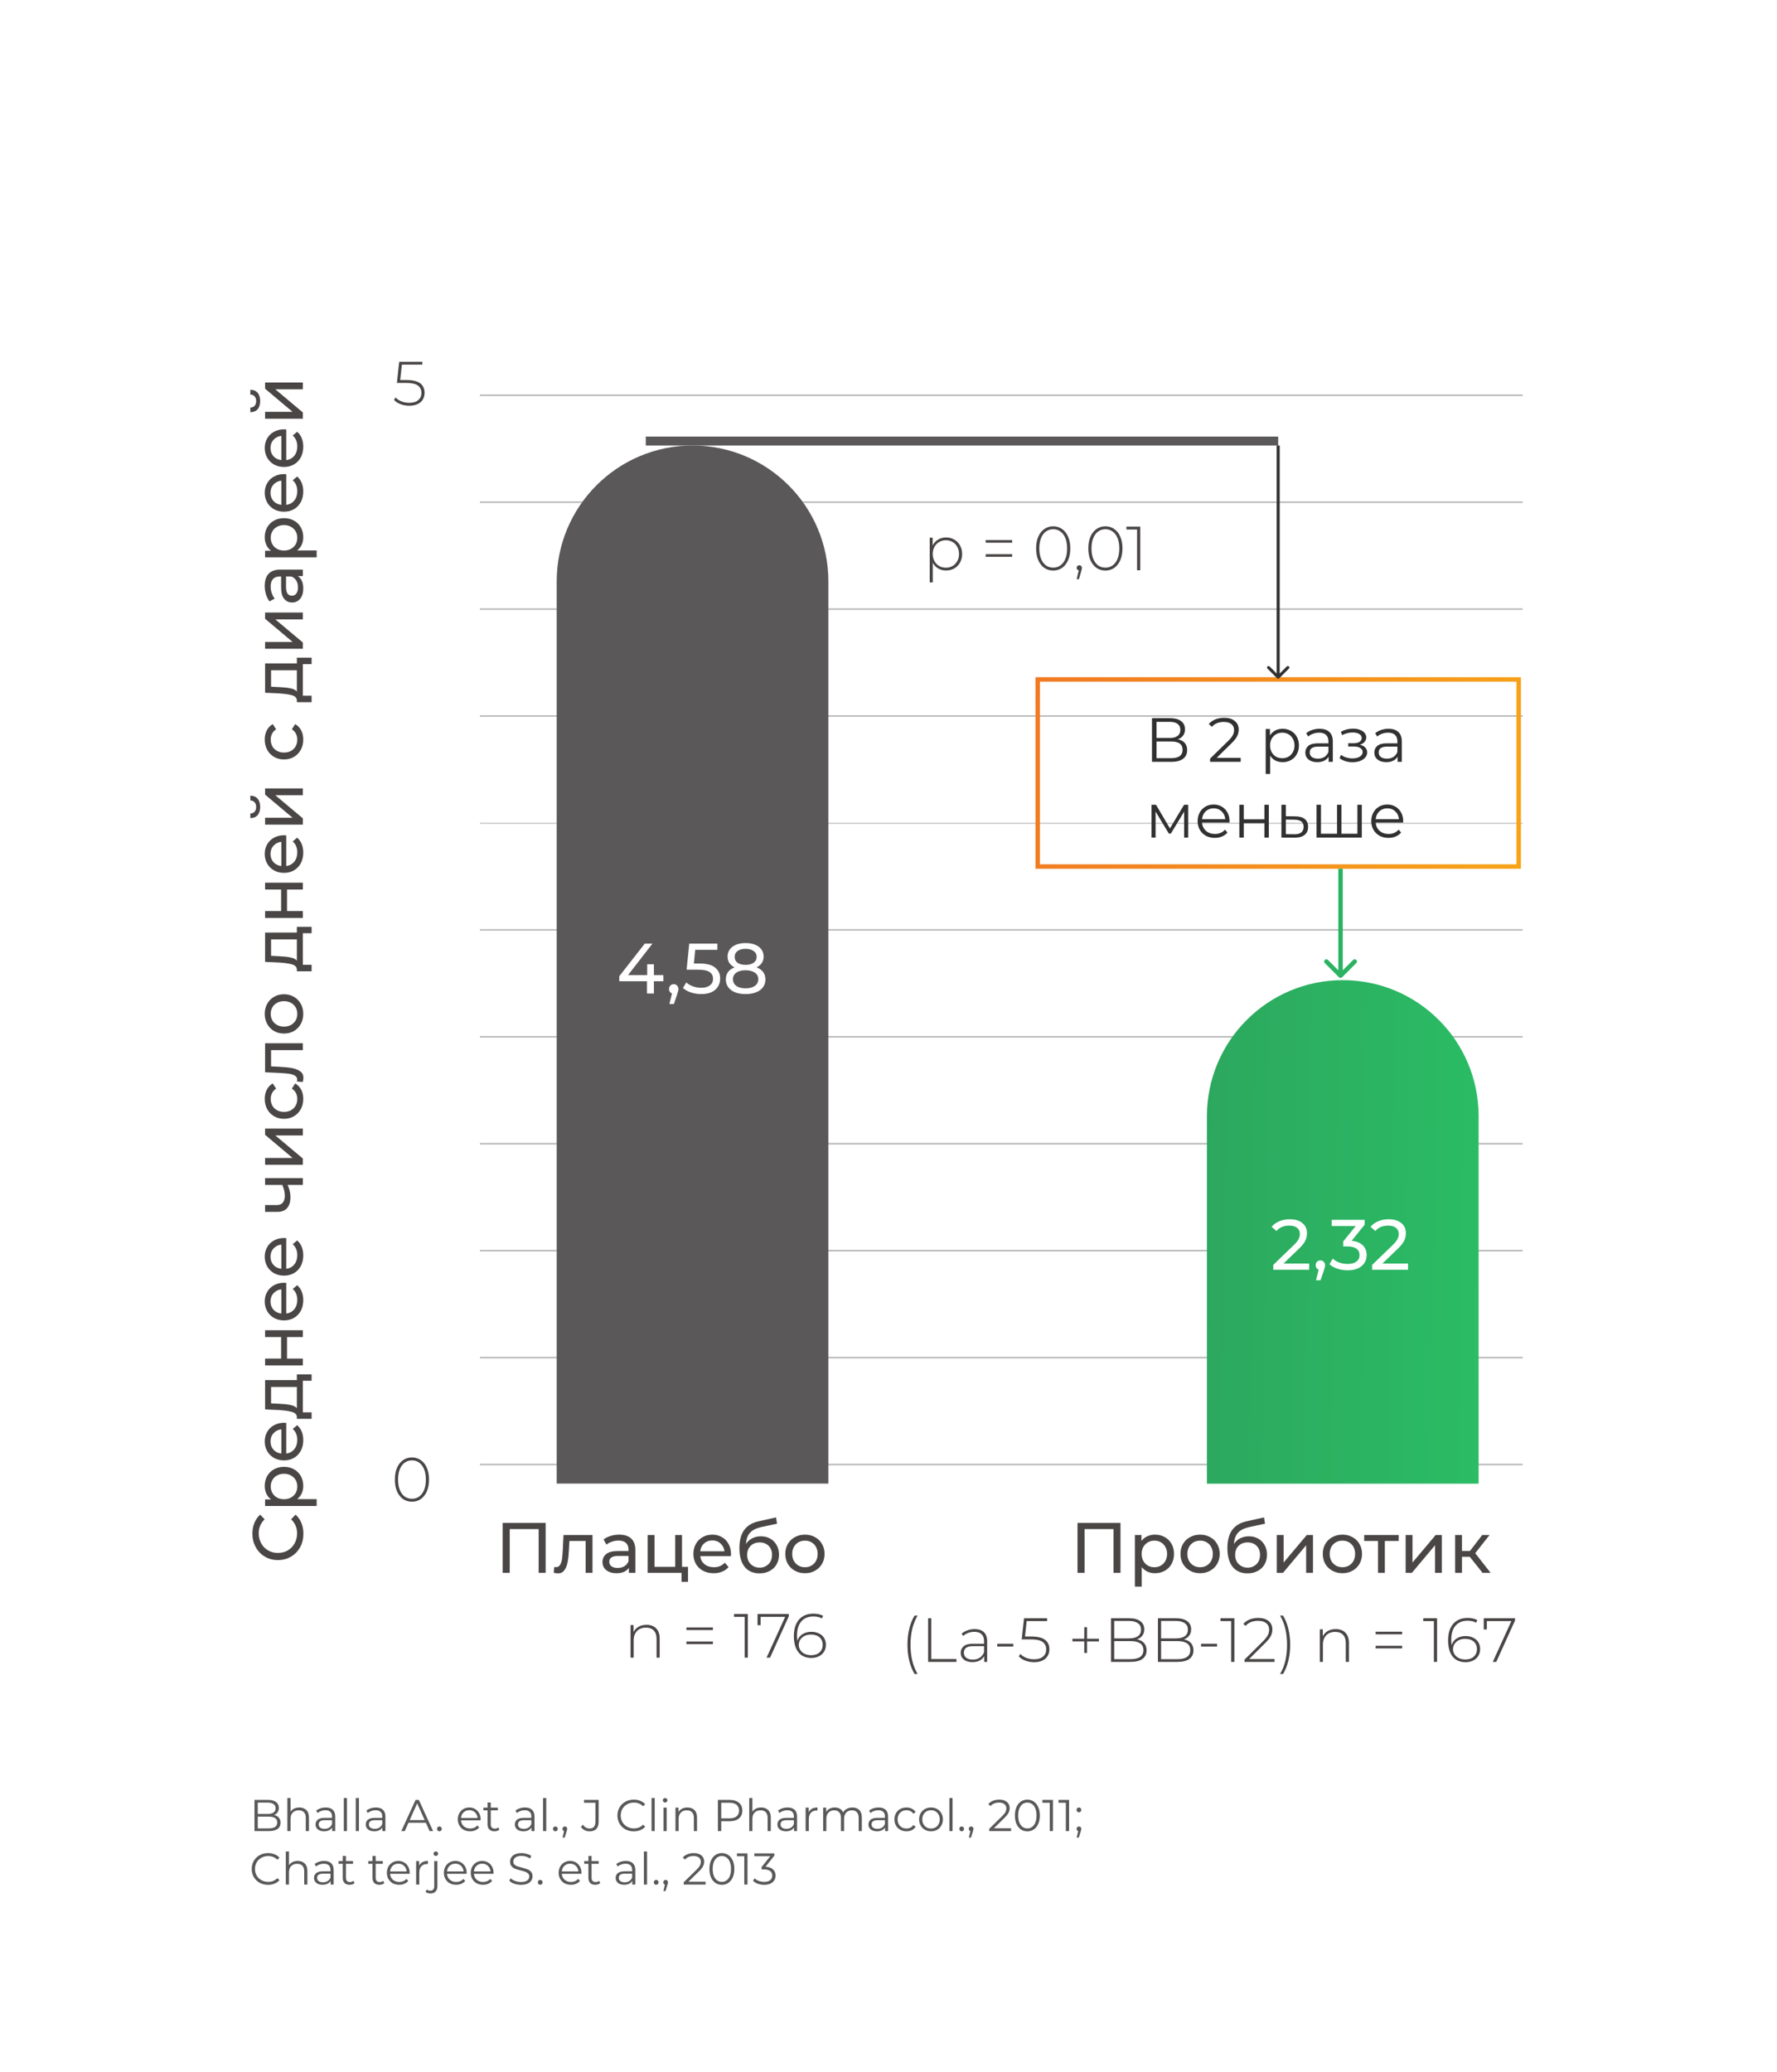 <svg width="399" height="465" viewBox="0 0 399 465" fill="none" xmlns="http://www.w3.org/2000/svg">
<g filter="url(#filter0_d)">
<rect x="12" y="53" width="375" height="398" rx="5" fill="white"/>
</g>
<path d="M68.128 344.248C68.128 345.368 67.883 346.381 67.392 347.288C66.891 348.184 66.208 348.888 65.344 349.4C64.469 349.912 63.488 350.168 62.4 350.168C61.312 350.168 60.336 349.912 59.472 349.4C58.597 348.888 57.915 348.179 57.424 347.272C56.923 346.365 56.672 345.352 56.672 344.232C56.672 343.357 56.821 342.557 57.12 341.832C57.408 341.107 57.84 340.488 58.416 339.976L59.424 341.016C58.539 341.859 58.096 342.909 58.096 344.168C58.096 345 58.283 345.752 58.656 346.424C59.029 347.096 59.547 347.624 60.208 348.008C60.859 348.381 61.589 348.568 62.4 348.568C63.211 348.568 63.947 348.381 64.608 348.008C65.259 347.624 65.771 347.096 66.144 346.424C66.517 345.752 66.704 345 66.704 344.168C66.704 342.92 66.256 341.869 65.36 341.016L66.368 339.976C66.944 340.488 67.381 341.112 67.68 341.848C67.979 342.573 68.128 343.373 68.128 344.248ZM59.44 333.532C59.44 332.71 59.621 331.974 59.984 331.324C60.347 330.673 60.853 330.166 61.504 329.804C62.155 329.43 62.907 329.244 63.76 329.244C64.613 329.244 65.371 329.43 66.032 329.804C66.683 330.166 67.189 330.673 67.552 331.324C67.915 331.974 68.096 332.71 68.096 333.532C68.096 334.14 67.979 334.7 67.744 335.212C67.509 335.713 67.168 336.14 66.72 336.492L71.104 336.492L71.104 338.028L59.52 338.028L59.52 336.556L60.864 336.556C60.395 336.214 60.043 335.782 59.808 335.26C59.563 334.737 59.44 334.161 59.44 333.532ZM66.752 333.66C66.752 333.116 66.629 332.63 66.384 332.204C66.128 331.766 65.776 331.425 65.328 331.18C64.869 330.924 64.347 330.796 63.76 330.796C63.173 330.796 62.656 330.924 62.208 331.18C61.749 331.425 61.397 331.766 61.152 332.204C60.907 332.63 60.784 333.116 60.784 333.66C60.784 334.193 60.912 334.678 61.168 335.116C61.413 335.542 61.76 335.884 62.208 336.14C62.656 336.385 63.173 336.508 63.76 336.508C64.347 336.508 64.869 336.385 65.328 336.14C65.776 335.894 66.128 335.553 66.384 335.116C66.629 334.678 66.752 334.193 66.752 333.66ZM63.808 319.348C63.925 319.348 64.08 319.359 64.272 319.38L64.272 326.26C65.019 326.164 65.621 325.839 66.08 325.284C66.528 324.719 66.752 324.02 66.752 323.188C66.752 322.175 66.411 321.359 65.728 320.74L66.72 319.892C67.168 320.276 67.509 320.756 67.744 321.332C67.979 321.897 68.096 322.532 68.096 323.236C68.096 324.132 67.915 324.927 67.552 325.62C67.179 326.313 66.661 326.852 66 327.236C65.339 327.609 64.592 327.796 63.76 327.796C62.939 327.796 62.197 327.615 61.536 327.252C60.875 326.879 60.363 326.372 60 325.732C59.627 325.081 59.44 324.351 59.44 323.54C59.44 322.729 59.627 322.009 60 321.38C60.363 320.74 60.875 320.244 61.536 319.892C62.197 319.529 62.955 319.348 63.808 319.348ZM60.736 323.54C60.736 324.276 60.96 324.895 61.408 325.396C61.856 325.887 62.443 326.175 63.168 326.26L63.168 320.82C62.453 320.905 61.872 321.199 61.424 321.7C60.965 322.191 60.736 322.804 60.736 323.54ZM66.656 308.482L69.968 308.482L69.968 309.922L68 309.922L68 317.01L69.968 317.01L69.968 318.466L66.656 318.466L66.656 318.018C66.624 317.474 66.24 317.1 65.504 316.898C64.768 316.695 63.728 316.556 62.384 316.482L59.52 316.354L59.52 309.778L66.656 309.778L66.656 308.482ZM62.496 315.074C63.563 315.116 64.448 315.207 65.152 315.346C65.845 315.474 66.347 315.714 66.656 316.066L66.656 311.314L60.864 311.314L60.864 314.994L62.496 315.074ZM59.52 306.481L59.52 304.945L63.12 304.945L63.12 300.113L59.52 300.113L59.52 298.577L68 298.577L68 300.113L64.448 300.113L64.448 304.945L68 304.945L68 306.481L59.52 306.481ZM63.808 287.926C63.925 287.926 64.08 287.937 64.272 287.958L64.272 294.838C65.019 294.742 65.621 294.417 66.08 293.862C66.528 293.297 66.752 292.598 66.752 291.766C66.752 290.753 66.411 289.937 65.728 289.318L66.72 288.47C67.168 288.854 67.509 289.334 67.744 289.91C67.979 290.475 68.096 291.11 68.096 291.814C68.096 292.71 67.915 293.505 67.552 294.198C67.179 294.891 66.661 295.43 66 295.814C65.339 296.187 64.592 296.374 63.76 296.374C62.939 296.374 62.197 296.193 61.536 295.83C60.875 295.457 60.363 294.95 60 294.31C59.627 293.659 59.44 292.929 59.44 292.118C59.44 291.307 59.627 290.587 60 289.958C60.363 289.318 60.875 288.822 61.536 288.47C62.197 288.107 62.955 287.926 63.808 287.926ZM60.736 292.118C60.736 292.854 60.96 293.473 61.408 293.974C61.856 294.465 62.443 294.753 63.168 294.838L63.168 289.398C62.453 289.483 61.872 289.777 61.424 290.278C60.965 290.769 60.736 291.382 60.736 292.118ZM63.808 277.879C63.925 277.879 64.08 277.89 64.272 277.911L64.272 284.791C65.019 284.695 65.621 284.37 66.08 283.815C66.528 283.25 66.752 282.551 66.752 281.719C66.752 280.706 66.411 279.89 65.728 279.271L66.72 278.423C67.168 278.807 67.509 279.287 67.744 279.863C67.979 280.429 68.096 281.063 68.096 281.767C68.096 282.663 67.915 283.458 67.552 284.151C67.179 284.845 66.661 285.383 66 285.767C65.339 286.141 64.592 286.327 63.76 286.327C62.939 286.327 62.197 286.146 61.536 285.783C60.875 285.41 60.363 284.903 60 284.263C59.627 283.613 59.44 282.882 59.44 282.071C59.44 281.261 59.627 280.541 60 279.911C60.363 279.271 60.875 278.775 61.536 278.423C62.197 278.061 62.955 277.879 63.808 277.879ZM60.736 282.071C60.736 282.807 60.96 283.426 61.408 283.927C61.856 284.418 62.443 284.706 63.168 284.791L63.168 279.351C62.453 279.437 61.872 279.73 61.424 280.231C60.965 280.722 60.736 281.335 60.736 282.071ZM59.52 264.431L68 264.431L68 265.967L64.576 265.967C65.003 266.885 65.216 267.797 65.216 268.703C65.216 269.759 64.971 270.575 64.48 271.151C63.989 271.727 63.253 272.015 62.272 272.015L59.52 272.015L59.52 270.479L62.176 270.479C62.763 270.479 63.205 270.298 63.504 269.935C63.803 269.562 63.952 269.045 63.952 268.383C63.952 267.637 63.765 266.831 63.392 265.967L59.52 265.967L59.52 264.431ZM59.52 261.449L59.52 259.913L65.696 259.913L59.52 254.713L59.52 253.321L68 253.321L68 254.857L61.824 254.857L68 260.041L68 261.449L59.52 261.449ZM68.096 246.644C68.096 247.508 67.909 248.281 67.536 248.964C67.163 249.636 66.651 250.164 66 250.548C65.339 250.932 64.592 251.124 63.76 251.124C62.928 251.124 62.187 250.932 61.536 250.548C60.875 250.164 60.363 249.636 60 248.964C59.627 248.281 59.44 247.508 59.44 246.644C59.44 245.876 59.595 245.193 59.904 244.596C60.213 243.988 60.661 243.519 61.248 243.188L62 244.356C61.595 244.623 61.291 244.953 61.088 245.348C60.885 245.743 60.784 246.18 60.784 246.66C60.784 247.215 60.907 247.716 61.152 248.164C61.397 248.601 61.749 248.948 62.208 249.204C62.656 249.449 63.173 249.572 63.76 249.572C64.357 249.572 64.885 249.449 65.344 249.204C65.792 248.948 66.139 248.601 66.384 248.164C66.629 247.716 66.752 247.215 66.752 246.66C66.752 246.18 66.651 245.743 66.448 245.348C66.245 244.953 65.941 244.623 65.536 244.356L66.272 243.188C66.859 243.519 67.312 243.988 67.632 244.596C67.941 245.193 68.096 245.876 68.096 246.644ZM59.52 234.169L68 234.169L68 235.705L60.864 235.705L60.864 239.353L62.752 239.449C63.893 239.503 64.848 239.604 65.616 239.753C66.373 239.903 66.981 240.148 67.44 240.489C67.899 240.831 68.128 241.305 68.128 241.913C68.128 242.191 68.08 242.505 67.984 242.857L66.688 242.761C66.72 242.623 66.736 242.495 66.736 242.377C66.736 241.951 66.549 241.631 66.176 241.417C65.803 241.204 65.36 241.065 64.848 241.001C64.336 240.937 63.605 240.879 62.656 240.825L59.52 240.681L59.52 234.169ZM68.096 227.567C68.096 228.41 67.909 229.167 67.536 229.839C67.163 230.511 66.651 231.039 66 231.423C65.339 231.797 64.592 231.983 63.76 231.983C62.928 231.983 62.187 231.797 61.536 231.423C60.875 231.039 60.363 230.511 60 229.839C59.627 229.167 59.44 228.41 59.44 227.567C59.44 226.725 59.627 225.973 60 225.311C60.363 224.639 60.875 224.117 61.536 223.743C62.187 223.359 62.928 223.167 63.76 223.167C64.592 223.167 65.339 223.359 66 223.743C66.651 224.117 67.163 224.639 67.536 225.311C67.909 225.973 68.096 226.725 68.096 227.567ZM66.752 227.567C66.752 227.023 66.629 226.538 66.384 226.111C66.128 225.674 65.776 225.333 65.328 225.087C64.869 224.842 64.347 224.719 63.76 224.719C63.173 224.719 62.656 224.842 62.208 225.087C61.749 225.333 61.397 225.674 61.152 226.111C60.907 226.538 60.784 227.023 60.784 227.567C60.784 228.111 60.907 228.602 61.152 229.039C61.397 229.466 61.749 229.807 62.208 230.063C62.656 230.309 63.173 230.431 63.76 230.431C64.347 230.431 64.869 230.309 65.328 230.063C65.776 229.807 66.128 229.466 66.384 229.039C66.629 228.602 66.752 228.111 66.752 227.567ZM66.656 208.029L69.968 208.029L69.968 209.469L68 209.469L68 216.557L69.968 216.557L69.968 218.013L66.656 218.013L66.656 217.565C66.624 217.021 66.24 216.647 65.504 216.445C64.768 216.242 63.728 216.103 62.384 216.029L59.52 215.901L59.52 209.325L66.656 209.325L66.656 208.029ZM62.496 214.621C63.563 214.663 64.448 214.754 65.152 214.893C65.845 215.021 66.347 215.261 66.656 215.613L66.656 210.861L60.864 210.861L60.864 214.541L62.496 214.621ZM59.52 206.028L59.52 204.492L63.12 204.492L63.12 199.66L59.52 199.66L59.52 198.124L68 198.124L68 199.66L64.448 199.66L64.448 204.492L68 204.492L68 206.028L59.52 206.028ZM63.808 187.473C63.925 187.473 64.08 187.484 64.272 187.505L64.272 194.385C65.019 194.289 65.621 193.964 66.08 193.409C66.528 192.844 66.752 192.145 66.752 191.313C66.752 190.3 66.411 189.484 65.728 188.865L66.72 188.017C67.168 188.401 67.509 188.881 67.744 189.457C67.979 190.022 68.096 190.657 68.096 191.361C68.096 192.257 67.915 193.052 67.552 193.745C67.179 194.438 66.661 194.977 66 195.361C65.339 195.734 64.592 195.921 63.76 195.921C62.939 195.921 62.197 195.74 61.536 195.377C60.875 195.004 60.363 194.497 60 193.857C59.627 193.206 59.44 192.476 59.44 191.665C59.44 190.854 59.627 190.134 60 189.505C60.363 188.865 60.875 188.369 61.536 188.017C62.197 187.654 62.955 187.473 63.808 187.473ZM60.736 191.665C60.736 192.401 60.96 193.02 61.408 193.521C61.856 194.012 62.443 194.3 63.168 194.385L63.168 188.945C62.453 189.03 61.872 189.324 61.424 189.825C60.965 190.316 60.736 190.929 60.736 191.665ZM59.52 185.09L59.52 183.554L65.696 183.554L59.52 178.354L59.52 176.962L68 176.962L68 178.498L61.824 178.498L68 183.682L68 185.09L59.52 185.09ZM58.416 181.122C58.416 181.911 58.229 182.525 57.856 182.962C57.472 183.399 56.923 183.623 56.208 183.634L56.208 182.594C56.603 182.583 56.923 182.45 57.168 182.194C57.403 181.927 57.52 181.575 57.52 181.138C57.52 180.701 57.403 180.349 57.168 180.082C56.923 179.815 56.603 179.677 56.208 179.666L56.208 178.594C56.923 178.605 57.472 178.834 57.856 179.282C58.229 179.73 58.416 180.343 58.416 181.122ZM68.096 165.988C68.096 166.852 67.909 167.625 67.536 168.308C67.163 168.98 66.651 169.508 66 169.892C65.339 170.276 64.592 170.468 63.76 170.468C62.928 170.468 62.187 170.276 61.536 169.892C60.875 169.508 60.363 168.98 60 168.308C59.627 167.625 59.44 166.852 59.44 165.988C59.44 165.22 59.595 164.537 59.904 163.94C60.213 163.332 60.661 162.863 61.248 162.532L62 163.7C61.595 163.967 61.291 164.297 61.088 164.692C60.885 165.087 60.784 165.524 60.784 166.004C60.784 166.559 60.907 167.06 61.152 167.508C61.397 167.945 61.749 168.292 62.208 168.548C62.656 168.793 63.173 168.916 63.76 168.916C64.357 168.916 64.885 168.793 65.344 168.548C65.792 168.292 66.139 167.945 66.384 167.508C66.629 167.06 66.752 166.559 66.752 166.004C66.752 165.524 66.651 165.087 66.448 164.692C66.245 164.297 65.941 163.967 65.536 163.7L66.272 162.532C66.859 162.863 67.312 163.332 67.632 163.94C67.941 164.537 68.096 165.22 68.096 165.988ZM66.656 147.622L69.968 147.622L69.968 149.062L68 149.062L68 156.15L69.968 156.15L69.968 157.606L66.656 157.606L66.656 157.158C66.624 156.614 66.24 156.241 65.504 156.038C64.768 155.836 63.728 155.697 62.384 155.622L59.52 155.494L59.52 148.918L66.656 148.918L66.656 147.622ZM62.496 154.214C63.563 154.257 64.448 154.348 65.152 154.486C65.845 154.614 66.347 154.854 66.656 155.206L66.656 150.454L60.864 150.454L60.864 154.134L62.496 154.214ZM59.52 145.621L59.52 144.085L65.696 144.085L59.52 138.885L59.52 137.493L68 137.493L68 139.029L61.824 139.029L68 144.213L68 145.621L59.52 145.621ZM59.44 131.488C59.44 130.315 59.728 129.419 60.304 128.8C60.88 128.171 61.739 127.856 62.88 127.856L68 127.856L68 129.312L66.88 129.312C67.275 129.568 67.579 129.936 67.792 130.416C67.995 130.885 68.096 131.445 68.096 132.096C68.096 133.045 67.867 133.808 67.408 134.384C66.949 134.949 66.347 135.232 65.6 135.232C64.853 135.232 64.256 134.96 63.808 134.416C63.349 133.872 63.12 133.008 63.12 131.824L63.12 129.392L62.816 129.392C62.155 129.392 61.648 129.584 61.296 129.968C60.944 130.352 60.768 130.917 60.768 131.664C60.768 132.165 60.853 132.656 61.024 133.136C61.184 133.616 61.403 134.021 61.68 134.352L60.528 134.992C60.176 134.555 59.909 134.032 59.728 133.424C59.536 132.816 59.44 132.171 59.44 131.488ZM66.912 131.84C66.912 131.253 66.784 130.747 66.528 130.32C66.261 129.893 65.888 129.584 65.408 129.392L64.224 129.392L64.224 131.76C64.224 133.061 64.661 133.712 65.536 133.712C65.963 133.712 66.299 133.547 66.544 133.216C66.789 132.885 66.912 132.427 66.912 131.84ZM59.44 120.594C59.44 119.773 59.621 119.037 59.984 118.386C60.347 117.735 60.853 117.229 61.504 116.866C62.155 116.493 62.907 116.306 63.76 116.306C64.613 116.306 65.371 116.493 66.032 116.866C66.683 117.229 67.189 117.735 67.552 118.386C67.915 119.037 68.096 119.773 68.096 120.594C68.096 121.202 67.979 121.762 67.744 122.274C67.509 122.775 67.168 123.202 66.72 123.554L71.104 123.554L71.104 125.09L59.52 125.09L59.52 123.618L60.864 123.618C60.395 123.277 60.043 122.845 59.808 122.322C59.563 121.799 59.44 121.223 59.44 120.594ZM66.752 120.722C66.752 120.178 66.629 119.693 66.384 119.266C66.128 118.829 65.776 118.487 65.328 118.242C64.869 117.986 64.347 117.858 63.76 117.858C63.173 117.858 62.656 117.986 62.208 118.242C61.749 118.487 61.397 118.829 61.152 119.266C60.907 119.693 60.784 120.178 60.784 120.722C60.784 121.255 60.912 121.741 61.168 122.178C61.413 122.605 61.76 122.946 62.208 123.202C62.656 123.447 63.173 123.57 63.76 123.57C64.347 123.57 64.869 123.447 65.328 123.202C65.776 122.957 66.128 122.615 66.384 122.178C66.629 121.741 66.752 121.255 66.752 120.722ZM63.808 106.41C63.925 106.41 64.08 106.421 64.272 106.442L64.272 113.322C65.019 113.226 65.621 112.901 66.08 112.346C66.528 111.781 66.752 111.082 66.752 110.25C66.752 109.237 66.411 108.421 65.728 107.802L66.72 106.954C67.168 107.338 67.509 107.818 67.744 108.394C67.979 108.96 68.096 109.594 68.096 110.298C68.096 111.194 67.915 111.989 67.552 112.682C67.179 113.376 66.661 113.914 66 114.298C65.339 114.672 64.592 114.858 63.76 114.858C62.939 114.858 62.197 114.677 61.536 114.314C60.875 113.941 60.363 113.434 60 112.794C59.627 112.144 59.44 111.413 59.44 110.602C59.44 109.792 59.627 109.072 60 108.442C60.363 107.802 60.875 107.306 61.536 106.954C62.197 106.592 62.955 106.41 63.808 106.41ZM60.736 110.602C60.736 111.338 60.96 111.957 61.408 112.458C61.856 112.949 62.443 113.237 63.168 113.322L63.168 107.882C62.453 107.968 61.872 108.261 61.424 108.762C60.965 109.253 60.736 109.866 60.736 110.602ZM63.808 96.364C63.925 96.364 64.08 96.374 64.272 96.396L64.272 103.276C65.019 103.18 65.621 102.854 66.08 102.3C66.528 101.734 66.752 101.036 66.752 100.204C66.752 99.19 66.411 98.374 65.728 97.756L66.72 96.908C67.168 97.292 67.509 97.772 67.744 98.348C67.979 98.913 68.096 99.548 68.096 100.252C68.096 101.148 67.915 101.942 67.552 102.636C67.179 103.329 66.661 103.868 66 104.252C65.339 104.625 64.592 104.812 63.76 104.812C62.939 104.812 62.197 104.63 61.536 104.268C60.875 103.894 60.363 103.388 60 102.748C59.627 102.097 59.44 101.366 59.44 100.556C59.44 99.745 59.627 99.025 60 98.396C60.363 97.756 60.875 97.26 61.536 96.908C62.197 96.545 62.955 96.364 63.808 96.364ZM60.736 100.556C60.736 101.292 60.96 101.91 61.408 102.412C61.856 102.902 62.443 103.19 63.168 103.276L63.168 97.836C62.453 97.921 61.872 98.214 61.424 98.716C60.965 99.206 60.736 99.82 60.736 100.556ZM59.52 93.981L59.52 92.445L65.696 92.445L59.52 87.245L59.52 85.853L68 85.853L68 87.389L61.824 87.389L68 92.573L68 93.981L59.52 93.981ZM58.416 90.013C58.416 90.802 58.229 91.415 57.856 91.853C57.472 92.29 56.923 92.514 56.208 92.525L56.208 91.485C56.603 91.474 56.923 91.341 57.168 91.085C57.403 90.818 57.52 90.466 57.52 90.029C57.52 89.591 57.403 89.239 57.168 88.973C56.923 88.706 56.603 88.567 56.208 88.557L56.208 87.485C56.923 87.495 57.472 87.725 57.856 88.173C58.229 88.621 58.416 89.234 58.416 90.013Z" fill="#4A4646"/>
<path d="M61.55 407.39C62.01 407.49 62.363 407.69 62.61 407.99C62.863 408.283 62.99 408.663 62.99 409.13C62.99 409.73 62.767 410.193 62.32 410.52C61.88 410.84 61.227 411 60.36 411H57.14V404H60.16C60.94 404 61.543 404.157 61.97 404.47C62.403 404.783 62.62 405.227 62.62 405.8C62.62 406.187 62.523 406.517 62.33 406.79C62.143 407.057 61.883 407.257 61.55 407.39ZM57.88 404.61V407.15H60.11C60.677 407.15 61.113 407.043 61.42 406.83C61.727 406.61 61.88 406.293 61.88 405.88C61.88 405.467 61.727 405.153 61.42 404.94C61.113 404.72 60.677 404.61 60.11 404.61H57.88ZM60.35 410.39C60.977 410.39 61.45 410.283 61.77 410.07C62.09 409.857 62.25 409.523 62.25 409.07C62.25 408.197 61.617 407.76 60.35 407.76H57.88V410.39H60.35ZM67.209 405.7C67.869 405.7 68.392 405.893 68.779 406.28C69.172 406.66 69.369 407.217 69.369 407.95V411H68.659V408.02C68.659 407.473 68.522 407.057 68.249 406.77C67.976 406.483 67.586 406.34 67.079 406.34C66.512 406.34 66.062 406.51 65.729 406.85C65.402 407.183 65.239 407.647 65.239 408.24V411H64.529V403.58H65.239V406.66C65.432 406.353 65.699 406.117 66.039 405.95C66.379 405.783 66.769 405.7 67.209 405.7ZM73.137 405.7C73.823 405.7 74.35 405.873 74.717 406.22C75.083 406.56 75.267 407.067 75.267 407.74V411H74.587V410.18C74.427 410.453 74.19 410.667 73.877 410.82C73.57 410.973 73.203 411.05 72.777 411.05C72.19 411.05 71.723 410.91 71.377 410.63C71.03 410.35 70.857 409.98 70.857 409.52C70.857 409.073 71.017 408.713 71.337 408.44C71.663 408.167 72.18 408.03 72.887 408.03H74.557V407.71C74.557 407.257 74.43 406.913 74.177 406.68C73.923 406.44 73.553 406.32 73.067 406.32C72.733 406.32 72.413 406.377 72.107 406.49C71.8 406.597 71.537 406.747 71.317 406.94L70.997 406.41C71.263 406.183 71.583 406.01 71.957 405.89C72.33 405.763 72.723 405.7 73.137 405.7ZM72.887 410.49C73.287 410.49 73.63 410.4 73.917 410.22C74.203 410.033 74.417 409.767 74.557 409.42V408.56H72.907C72.007 408.56 71.557 408.873 71.557 409.5C71.557 409.807 71.673 410.05 71.907 410.23C72.14 410.403 72.467 410.49 72.887 410.49ZM77.195 403.58H77.905V411H77.195V403.58ZM79.881 403.58H80.591V411H79.881V403.58ZM84.406 405.7C85.093 405.7 85.62 405.873 85.986 406.22C86.353 406.56 86.536 407.067 86.536 407.74V411H85.856V410.18C85.696 410.453 85.46 410.667 85.146 410.82C84.84 410.973 84.473 411.05 84.046 411.05C83.46 411.05 82.993 410.91 82.646 410.63C82.299 410.35 82.126 409.98 82.126 409.52C82.126 409.073 82.286 408.713 82.606 408.44C82.933 408.167 83.45 408.03 84.156 408.03H85.826V407.71C85.826 407.257 85.7 406.913 85.446 406.68C85.193 406.44 84.823 406.32 84.336 406.32C84.003 406.32 83.683 406.377 83.376 406.49C83.07 406.597 82.806 406.747 82.586 406.94L82.266 406.41C82.533 406.183 82.853 406.01 83.226 405.89C83.6 405.763 83.993 405.7 84.406 405.7ZM84.156 410.49C84.556 410.49 84.9 410.4 85.186 410.22C85.473 410.033 85.686 409.767 85.826 409.42V408.56H84.176C83.276 408.56 82.826 408.873 82.826 409.5C82.826 409.807 82.943 410.05 83.176 410.23C83.409 410.403 83.736 410.49 84.156 410.49ZM95.622 409.13H91.722L90.882 411H90.112L93.312 404H94.042L97.242 411H96.462L95.622 409.13ZM95.352 408.53L93.672 404.77L91.992 408.53H95.352ZM98.662 411.05C98.515 411.05 98.388 410.997 98.282 410.89C98.182 410.783 98.132 410.653 98.132 410.5C98.132 410.347 98.182 410.22 98.282 410.12C98.388 410.013 98.515 409.96 98.662 409.96C98.808 409.96 98.935 410.013 99.042 410.12C99.148 410.22 99.202 410.347 99.202 410.5C99.202 410.653 99.148 410.783 99.042 410.89C98.935 410.997 98.808 411.05 98.662 411.05ZM107.908 408.59H103.508C103.548 409.137 103.758 409.58 104.138 409.92C104.518 410.253 104.998 410.42 105.578 410.42C105.905 410.42 106.205 410.363 106.478 410.25C106.751 410.13 106.988 409.957 107.188 409.73L107.588 410.19C107.355 410.47 107.061 410.683 106.708 410.83C106.361 410.977 105.978 411.05 105.558 411.05C105.018 411.05 104.538 410.937 104.118 410.71C103.705 410.477 103.381 410.157 103.148 409.75C102.915 409.343 102.798 408.883 102.798 408.37C102.798 407.857 102.908 407.397 103.128 406.99C103.355 406.583 103.661 406.267 104.048 406.04C104.441 405.813 104.881 405.7 105.368 405.7C105.855 405.7 106.291 405.813 106.678 406.04C107.065 406.267 107.368 406.583 107.588 406.99C107.808 407.39 107.918 407.85 107.918 408.37L107.908 408.59ZM105.368 406.31C104.861 406.31 104.435 406.473 104.088 406.8C103.748 407.12 103.555 407.54 103.508 408.06H107.238C107.191 407.54 106.995 407.12 106.648 406.8C106.308 406.473 105.881 406.31 105.368 406.31ZM112.133 410.68C112 410.8 111.833 410.893 111.633 410.96C111.44 411.02 111.236 411.05 111.023 411.05C110.53 411.05 110.15 410.917 109.883 410.65C109.616 410.383 109.483 410.007 109.483 409.52V406.34H108.543V405.74H109.483V404.59H110.193V405.74H111.793V406.34H110.193V409.48C110.193 409.793 110.27 410.033 110.423 410.2C110.583 410.36 110.81 410.44 111.103 410.44C111.25 410.44 111.39 410.417 111.523 410.37C111.663 410.323 111.783 410.257 111.883 410.17L112.133 410.68ZM117.883 405.7C118.569 405.7 119.096 405.873 119.463 406.22C119.829 406.56 120.013 407.067 120.013 407.74V411H119.333V410.18C119.173 410.453 118.936 410.667 118.623 410.82C118.316 410.973 117.949 411.05 117.523 411.05C116.936 411.05 116.469 410.91 116.123 410.63C115.776 410.35 115.603 409.98 115.603 409.52C115.603 409.073 115.763 408.713 116.083 408.44C116.409 408.167 116.926 408.03 117.633 408.03H119.303V407.71C119.303 407.257 119.176 406.913 118.923 406.68C118.669 406.44 118.299 406.32 117.813 406.32C117.479 406.32 117.159 406.377 116.853 406.49C116.546 406.597 116.283 406.747 116.063 406.94L115.743 406.41C116.009 406.183 116.329 406.01 116.703 405.89C117.076 405.763 117.469 405.7 117.883 405.7ZM117.633 410.49C118.033 410.49 118.376 410.4 118.663 410.22C118.949 410.033 119.163 409.767 119.303 409.42V408.56H117.653C116.753 408.56 116.303 408.873 116.303 409.5C116.303 409.807 116.419 410.05 116.653 410.23C116.886 410.403 117.213 410.49 117.633 410.49ZM121.941 403.58H122.651V411H121.941V403.58ZM124.697 411.05C124.55 411.05 124.423 410.997 124.317 410.89C124.217 410.783 124.167 410.653 124.167 410.5C124.167 410.347 124.217 410.22 124.317 410.12C124.423 410.013 124.55 409.96 124.697 409.96C124.843 409.96 124.97 410.013 125.077 410.12C125.183 410.22 125.237 410.347 125.237 410.5C125.237 410.653 125.183 410.783 125.077 410.89C124.97 410.997 124.843 411.05 124.697 411.05ZM126.826 409.96C126.979 409.96 127.106 410.013 127.206 410.12C127.306 410.22 127.356 410.347 127.356 410.5C127.356 410.58 127.343 410.667 127.316 410.76C127.296 410.853 127.263 410.96 127.216 411.08L126.796 412.46H126.316L126.656 411.01C126.549 410.977 126.463 410.917 126.396 410.83C126.329 410.737 126.296 410.627 126.296 410.5C126.296 410.347 126.346 410.22 126.446 410.12C126.546 410.013 126.673 409.96 126.826 409.96ZM132.382 411.06C131.982 411.06 131.612 410.973 131.272 410.8C130.932 410.627 130.656 410.38 130.442 410.06L130.882 409.56C131.269 410.133 131.772 410.42 132.392 410.42C133.259 410.42 133.692 409.907 133.692 408.88V404.64H131.132V404H134.422V408.85C134.422 409.583 134.249 410.137 133.902 410.51C133.562 410.877 133.056 411.06 132.382 411.06ZM142.299 411.06C141.606 411.06 140.979 410.907 140.419 410.6C139.866 410.293 139.429 409.87 139.109 409.33C138.796 408.783 138.639 408.173 138.639 407.5C138.639 406.827 138.796 406.22 139.109 405.68C139.429 405.133 139.869 404.707 140.429 404.4C140.989 404.093 141.616 403.94 142.309 403.94C142.829 403.94 143.309 404.027 143.749 404.2C144.189 404.373 144.562 404.627 144.869 404.96L144.399 405.43C143.852 404.877 143.162 404.6 142.329 404.6C141.776 404.6 141.272 404.727 140.819 404.98C140.366 405.233 140.009 405.58 139.749 406.02C139.496 406.46 139.369 406.953 139.369 407.5C139.369 408.047 139.496 408.54 139.749 408.98C140.009 409.42 140.366 409.767 140.819 410.02C141.272 410.273 141.776 410.4 142.329 410.4C143.169 410.4 143.859 410.12 144.399 409.56L144.869 410.03C144.562 410.363 144.186 410.62 143.739 410.8C143.299 410.973 142.819 411.06 142.299 411.06ZM146.297 403.58H147.007V411H146.297V403.58ZM148.982 405.74H149.692V411H148.982V405.74ZM149.342 404.59C149.196 404.59 149.072 404.54 148.972 404.44C148.872 404.34 148.822 404.22 148.822 404.08C148.822 403.947 148.872 403.83 148.972 403.73C149.072 403.63 149.196 403.58 149.342 403.58C149.489 403.58 149.612 403.63 149.712 403.73C149.812 403.823 149.862 403.937 149.862 404.07C149.862 404.217 149.812 404.34 149.712 404.44C149.612 404.54 149.489 404.59 149.342 404.59ZM154.348 405.7C155.008 405.7 155.531 405.893 155.918 406.28C156.311 406.66 156.508 407.217 156.508 407.95V411H155.798V408.02C155.798 407.473 155.661 407.057 155.388 406.77C155.114 406.483 154.724 406.34 154.218 406.34C153.651 406.34 153.201 406.51 152.868 406.85C152.541 407.183 152.378 407.647 152.378 408.24V411H151.668V405.74H152.348V406.71C152.541 406.39 152.808 406.143 153.148 405.97C153.494 405.79 153.894 405.7 154.348 405.7ZM163.823 404C164.716 404 165.416 404.213 165.923 404.64C166.429 405.067 166.683 405.653 166.683 406.4C166.683 407.147 166.429 407.733 165.923 408.16C165.416 408.58 164.716 408.79 163.823 408.79H161.943V411H161.203V404H163.823ZM163.803 408.14C164.496 408.14 165.026 407.99 165.393 407.69C165.759 407.383 165.942 406.953 165.942 406.4C165.942 405.833 165.759 405.4 165.393 405.1C165.026 404.793 164.496 404.64 163.803 404.64H161.943V408.14H163.803ZM170.91 405.7C171.57 405.7 172.094 405.893 172.48 406.28C172.874 406.66 173.07 407.217 173.07 407.95V411H172.36V408.02C172.36 407.473 172.224 407.057 171.95 406.77C171.677 406.483 171.287 406.34 170.78 406.34C170.214 406.34 169.764 406.51 169.43 406.85C169.104 407.183 168.94 407.647 168.94 408.24V411H168.23V403.58H168.94V406.66C169.134 406.353 169.4 406.117 169.74 405.95C170.08 405.783 170.47 405.7 170.91 405.7ZM176.838 405.7C177.524 405.7 178.051 405.873 178.418 406.22C178.784 406.56 178.968 407.067 178.968 407.74V411H178.288V410.18C178.128 410.453 177.891 410.667 177.578 410.82C177.271 410.973 176.904 411.05 176.478 411.05C175.891 411.05 175.424 410.91 175.078 410.63C174.731 410.35 174.558 409.98 174.558 409.52C174.558 409.073 174.718 408.713 175.038 408.44C175.364 408.167 175.881 408.03 176.588 408.03H178.258V407.71C178.258 407.257 178.131 406.913 177.878 406.68C177.624 406.44 177.254 406.32 176.768 406.32C176.434 406.32 176.114 406.377 175.808 406.49C175.501 406.597 175.238 406.747 175.018 406.94L174.698 406.41C174.964 406.183 175.284 406.01 175.658 405.89C176.031 405.763 176.424 405.7 176.838 405.7ZM176.588 410.49C176.988 410.49 177.331 410.4 177.618 410.22C177.904 410.033 178.118 409.767 178.258 409.42V408.56H176.608C175.708 408.56 175.258 408.873 175.258 409.5C175.258 409.807 175.374 410.05 175.608 410.23C175.841 410.403 176.168 410.49 176.588 410.49ZM181.576 406.77C181.743 406.417 181.99 406.15 182.316 405.97C182.65 405.79 183.06 405.7 183.546 405.7V406.39L183.376 406.38C182.823 406.38 182.39 406.55 182.076 406.89C181.763 407.23 181.606 407.707 181.606 408.32V411H180.896V405.74H181.576V406.77ZM191.392 405.7C192.052 405.7 192.568 405.89 192.942 406.27C193.322 406.65 193.512 407.21 193.512 407.95V411H192.802V408.02C192.802 407.473 192.668 407.057 192.402 406.77C192.142 406.483 191.772 406.34 191.292 406.34C190.745 406.34 190.315 406.51 190.002 406.85C189.688 407.183 189.532 407.647 189.532 408.24V411H188.822V408.02C188.822 407.473 188.688 407.057 188.422 406.77C188.162 406.483 187.788 406.34 187.302 406.34C186.762 406.34 186.332 406.51 186.012 406.85C185.698 407.183 185.542 407.647 185.542 408.24V411H184.832V405.74H185.512V406.7C185.698 406.38 185.958 406.133 186.292 405.96C186.625 405.787 187.008 405.7 187.442 405.7C187.882 405.7 188.262 405.793 188.582 405.98C188.908 406.167 189.152 406.443 189.312 406.81C189.505 406.463 189.782 406.193 190.142 406C190.508 405.8 190.925 405.7 191.392 405.7ZM197.277 405.7C197.964 405.7 198.491 405.873 198.857 406.22C199.224 406.56 199.407 407.067 199.407 407.74V411H198.727V410.18C198.567 410.453 198.331 410.667 198.017 410.82C197.711 410.973 197.344 411.05 196.917 411.05C196.331 411.05 195.864 410.91 195.517 410.63C195.171 410.35 194.997 409.98 194.997 409.52C194.997 409.073 195.157 408.713 195.477 408.44C195.804 408.167 196.321 408.03 197.027 408.03H198.697V407.71C198.697 407.257 198.571 406.913 198.317 406.68C198.064 406.44 197.694 406.32 197.207 406.32C196.874 406.32 196.554 406.377 196.247 406.49C195.941 406.597 195.677 406.747 195.457 406.94L195.137 406.41C195.404 406.183 195.724 406.01 196.097 405.89C196.471 405.763 196.864 405.7 197.277 405.7ZM197.027 410.49C197.427 410.49 197.771 410.4 198.057 410.22C198.344 410.033 198.557 409.767 198.697 409.42V408.56H197.047C196.147 408.56 195.697 408.873 195.697 409.5C195.697 409.807 195.814 410.05 196.047 410.23C196.281 410.403 196.607 410.49 197.027 410.49ZM203.535 411.05C203.015 411.05 202.549 410.937 202.135 410.71C201.729 410.483 201.409 410.167 201.175 409.76C200.942 409.347 200.825 408.883 200.825 408.37C200.825 407.857 200.942 407.397 201.175 406.99C201.409 406.583 201.729 406.267 202.135 406.04C202.549 405.813 203.015 405.7 203.535 405.7C203.989 405.7 204.392 405.79 204.745 405.97C205.105 406.143 205.389 406.4 205.595 406.74L205.065 407.1C204.892 406.84 204.672 406.647 204.405 406.52C204.139 406.387 203.849 406.32 203.535 406.32C203.155 406.32 202.812 406.407 202.505 406.58C202.205 406.747 201.969 406.987 201.795 407.3C201.629 407.613 201.545 407.97 201.545 408.37C201.545 408.777 201.629 409.137 201.795 409.45C201.969 409.757 202.205 409.997 202.505 410.17C202.812 410.337 203.155 410.42 203.535 410.42C203.849 410.42 204.139 410.357 204.405 410.23C204.672 410.103 204.892 409.91 205.065 409.65L205.595 410.01C205.389 410.35 205.105 410.61 204.745 410.79C204.385 410.963 203.982 411.05 203.535 411.05ZM209.052 411.05C208.545 411.05 208.089 410.937 207.682 410.71C207.275 410.477 206.955 410.157 206.722 409.75C206.489 409.343 206.372 408.883 206.372 408.37C206.372 407.857 206.489 407.397 206.722 406.99C206.955 406.583 207.275 406.267 207.682 406.04C208.089 405.813 208.545 405.7 209.052 405.7C209.559 405.7 210.015 405.813 210.422 406.04C210.829 406.267 211.145 406.583 211.372 406.99C211.605 407.397 211.722 407.857 211.722 408.37C211.722 408.883 211.605 409.343 211.372 409.75C211.145 410.157 210.829 410.477 210.422 410.71C210.015 410.937 209.559 411.05 209.052 411.05ZM209.052 410.42C209.425 410.42 209.759 410.337 210.052 410.17C210.352 409.997 210.585 409.753 210.752 409.44C210.919 409.127 211.002 408.77 211.002 408.37C211.002 407.97 210.919 407.613 210.752 407.3C210.585 406.987 210.352 406.747 210.052 406.58C209.759 406.407 209.425 406.32 209.052 406.32C208.679 406.32 208.342 406.407 208.042 406.58C207.749 406.747 207.515 406.987 207.342 407.3C207.175 407.613 207.092 407.97 207.092 408.37C207.092 408.77 207.175 409.127 207.342 409.44C207.515 409.753 207.749 409.997 208.042 410.17C208.342 410.337 208.679 410.42 209.052 410.42ZM213.172 403.58H213.882V411H213.172V403.58ZM215.927 411.05C215.781 411.05 215.654 410.997 215.547 410.89C215.447 410.783 215.397 410.653 215.397 410.5C215.397 410.347 215.447 410.22 215.547 410.12C215.654 410.013 215.781 409.96 215.927 409.96C216.074 409.96 216.201 410.013 216.307 410.12C216.414 410.22 216.467 410.347 216.467 410.5C216.467 410.653 216.414 410.783 216.307 410.89C216.201 410.997 216.074 411.05 215.927 411.05ZM218.056 409.96C218.21 409.96 218.336 410.013 218.436 410.12C218.536 410.22 218.586 410.347 218.586 410.5C218.586 410.58 218.573 410.667 218.546 410.76C218.526 410.853 218.493 410.96 218.446 411.08L218.026 412.46H217.546L217.886 411.01C217.78 410.977 217.693 410.917 217.626 410.83C217.56 410.737 217.526 410.627 217.526 410.5C217.526 410.347 217.576 410.22 217.676 410.12C217.776 410.013 217.903 409.96 218.056 409.96ZM227.023 410.36V411H222.113V410.49L225.023 407.64C225.389 407.28 225.636 406.97 225.763 406.71C225.896 406.443 225.963 406.177 225.963 405.91C225.963 405.497 225.819 405.177 225.533 404.95C225.253 404.717 224.849 404.6 224.323 404.6C223.503 404.6 222.866 404.86 222.413 405.38L221.903 404.94C222.176 404.62 222.523 404.373 222.943 404.2C223.369 404.027 223.849 403.94 224.383 403.94C225.096 403.94 225.659 404.11 226.073 404.45C226.493 404.783 226.703 405.243 226.703 405.83C226.703 406.19 226.623 406.537 226.463 406.87C226.303 407.203 225.999 407.587 225.553 408.02L223.173 410.36H227.023ZM230.677 411.06C230.137 411.06 229.654 410.917 229.227 410.63C228.807 410.343 228.477 409.933 228.237 409.4C228.004 408.86 227.887 408.227 227.887 407.5C227.887 406.773 228.004 406.143 228.237 405.61C228.477 405.07 228.807 404.657 229.227 404.37C229.654 404.083 230.137 403.94 230.677 403.94C231.217 403.94 231.697 404.083 232.117 404.37C232.544 404.657 232.877 405.07 233.117 405.61C233.357 406.143 233.477 406.773 233.477 407.5C233.477 408.227 233.357 408.86 233.117 409.4C232.877 409.933 232.544 410.343 232.117 410.63C231.697 410.917 231.217 411.06 230.677 411.06ZM230.677 410.4C231.084 410.4 231.441 410.287 231.747 410.06C232.061 409.833 232.304 409.503 232.477 409.07C232.651 408.637 232.737 408.113 232.737 407.5C232.737 406.887 232.651 406.363 232.477 405.93C232.304 405.497 232.061 405.167 231.747 404.94C231.441 404.713 231.084 404.6 230.677 404.6C230.271 404.6 229.911 404.713 229.597 404.94C229.291 405.167 229.051 405.497 228.877 405.93C228.704 406.363 228.617 406.887 228.617 407.5C228.617 408.113 228.704 408.637 228.877 409.07C229.051 409.503 229.291 409.833 229.597 410.06C229.911 410.287 230.271 410.4 230.677 410.4ZM236.429 404V411H235.709V404.64L234.059 404.64V404L236.429 404ZM240.042 404V411H239.322V404.64H237.672V404H240.042ZM242.255 406.79C242.109 406.79 241.982 406.737 241.875 406.63C241.775 406.523 241.725 406.393 241.725 406.24C241.725 406.087 241.775 405.96 241.875 405.86C241.982 405.753 242.109 405.7 242.255 405.7C242.402 405.7 242.529 405.753 242.635 405.86C242.742 405.96 242.795 406.087 242.795 406.24C242.795 406.393 242.742 406.523 242.635 406.63C242.529 406.737 242.402 406.79 242.255 406.79ZM242.265 409.96C242.419 409.96 242.545 410.013 242.645 410.12C242.745 410.22 242.795 410.347 242.795 410.5C242.795 410.58 242.782 410.667 242.755 410.76C242.735 410.853 242.702 410.96 242.655 411.08L242.235 412.46H241.755L242.095 411.01C241.989 410.977 241.902 410.917 241.835 410.83C241.769 410.737 241.735 410.627 241.735 410.5C241.735 410.347 241.785 410.22 241.885 410.12C241.985 410.013 242.112 409.96 242.265 409.96ZM60.18 423.06C59.487 423.06 58.86 422.907 58.3 422.6C57.747 422.293 57.31 421.87 56.99 421.33C56.677 420.783 56.52 420.173 56.52 419.5C56.52 418.827 56.677 418.22 56.99 417.68C57.31 417.133 57.75 416.707 58.31 416.4C58.87 416.093 59.497 415.94 60.19 415.94C60.71 415.94 61.19 416.027 61.63 416.2C62.07 416.373 62.443 416.627 62.75 416.96L62.28 417.43C61.733 416.877 61.043 416.6 60.21 416.6C59.657 416.6 59.153 416.727 58.7 416.98C58.247 417.233 57.89 417.58 57.63 418.02C57.377 418.46 57.25 418.953 57.25 419.5C57.25 420.047 57.377 420.54 57.63 420.98C57.89 421.42 58.247 421.767 58.7 422.02C59.153 422.273 59.657 422.4 60.21 422.4C61.05 422.4 61.74 422.12 62.28 421.56L62.75 422.03C62.443 422.363 62.067 422.62 61.62 422.8C61.18 422.973 60.7 423.06 60.18 423.06ZM66.858 417.7C67.517 417.7 68.041 417.893 68.427 418.28C68.821 418.66 69.017 419.217 69.017 419.95V423H68.308V420.02C68.308 419.473 68.171 419.057 67.897 418.77C67.624 418.483 67.234 418.34 66.728 418.34C66.161 418.34 65.711 418.51 65.377 418.85C65.051 419.183 64.888 419.647 64.888 420.24V423H64.177V415.58H64.888V418.66C65.081 418.353 65.347 418.117 65.688 417.95C66.028 417.783 66.418 417.7 66.858 417.7ZM72.785 417.7C73.472 417.7 73.998 417.873 74.365 418.22C74.732 418.56 74.915 419.067 74.915 419.74V423H74.235V422.18C74.075 422.453 73.838 422.667 73.525 422.82C73.218 422.973 72.852 423.05 72.425 423.05C71.838 423.05 71.372 422.91 71.025 422.63C70.678 422.35 70.505 421.98 70.505 421.52C70.505 421.073 70.665 420.713 70.985 420.44C71.312 420.167 71.828 420.03 72.535 420.03H74.205V419.71C74.205 419.257 74.078 418.913 73.825 418.68C73.572 418.44 73.202 418.32 72.715 418.32C72.382 418.32 72.062 418.377 71.755 418.49C71.448 418.597 71.185 418.747 70.965 418.94L70.645 418.41C70.912 418.183 71.232 418.01 71.605 417.89C71.978 417.763 72.372 417.7 72.785 417.7ZM72.535 422.49C72.935 422.49 73.278 422.4 73.565 422.22C73.852 422.033 74.065 421.767 74.205 421.42V420.56H72.555C71.655 420.56 71.205 420.873 71.205 421.5C71.205 421.807 71.322 422.05 71.555 422.23C71.788 422.403 72.115 422.49 72.535 422.49ZM79.614 422.68C79.48 422.8 79.314 422.893 79.114 422.96C78.92 423.02 78.717 423.05 78.504 423.05C78.01 423.05 77.63 422.917 77.364 422.65C77.097 422.383 76.963 422.007 76.963 421.52V418.34H76.023V417.74H76.963V416.59H77.674V417.74H79.273V418.34H77.674V421.48C77.674 421.793 77.75 422.033 77.903 422.2C78.064 422.36 78.29 422.44 78.584 422.44C78.73 422.44 78.87 422.417 79.004 422.37C79.144 422.323 79.263 422.257 79.364 422.17L79.614 422.68ZM86.293 422.68C86.16 422.8 85.993 422.893 85.793 422.96C85.6 423.02 85.397 423.05 85.183 423.05C84.69 423.05 84.31 422.917 84.043 422.65C83.776 422.383 83.643 422.007 83.643 421.52V418.34H82.703V417.74H83.643V416.59H84.353V417.74H85.953V418.34H84.353V421.48C84.353 421.793 84.43 422.033 84.583 422.2C84.743 422.36 84.97 422.44 85.263 422.44C85.41 422.44 85.55 422.417 85.683 422.37C85.823 422.323 85.943 422.257 86.043 422.17L86.293 422.68ZM91.98 420.59H87.58C87.62 421.137 87.83 421.58 88.21 421.92C88.59 422.253 89.07 422.42 89.65 422.42C89.977 422.42 90.277 422.363 90.55 422.25C90.823 422.13 91.06 421.957 91.26 421.73L91.66 422.19C91.427 422.47 91.133 422.683 90.78 422.83C90.433 422.977 90.05 423.05 89.63 423.05C89.09 423.05 88.61 422.937 88.19 422.71C87.777 422.477 87.454 422.157 87.22 421.75C86.987 421.343 86.87 420.883 86.87 420.37C86.87 419.857 86.98 419.397 87.2 418.99C87.427 418.583 87.734 418.267 88.12 418.04C88.513 417.813 88.954 417.7 89.44 417.7C89.927 417.7 90.364 417.813 90.75 418.04C91.137 418.267 91.44 418.583 91.66 418.99C91.88 419.39 91.99 419.85 91.99 420.37L91.98 420.59ZM89.44 418.31C88.933 418.31 88.507 418.473 88.16 418.8C87.82 419.12 87.627 419.54 87.58 420.06H91.31C91.263 419.54 91.067 419.12 90.72 418.8C90.38 418.473 89.954 418.31 89.44 418.31ZM94.115 418.77C94.282 418.417 94.529 418.15 94.855 417.97C95.189 417.79 95.599 417.7 96.085 417.7V418.39L95.915 418.38C95.362 418.38 94.929 418.55 94.615 418.89C94.302 419.23 94.145 419.707 94.145 420.32V423H93.435V417.74H94.115V418.77ZM96.669 424.99C96.449 424.99 96.242 424.96 96.049 424.9C95.849 424.847 95.686 424.763 95.559 424.65L95.809 424.11C96.016 424.29 96.289 424.38 96.629 424.38C96.909 424.38 97.122 424.297 97.269 424.13C97.422 423.963 97.499 423.717 97.499 423.39V417.74H98.209V423.39C98.209 423.883 98.076 424.273 97.809 424.56C97.542 424.847 97.162 424.99 96.669 424.99ZM97.859 416.58C97.712 416.58 97.589 416.53 97.489 416.43C97.389 416.33 97.339 416.21 97.339 416.07C97.339 415.937 97.389 415.82 97.489 415.72C97.589 415.62 97.712 415.57 97.859 415.57C98.006 415.57 98.129 415.62 98.229 415.72C98.329 415.813 98.379 415.927 98.379 416.06C98.379 416.207 98.329 416.33 98.229 416.43C98.129 416.53 98.006 416.58 97.859 416.58ZM104.773 420.59H100.373C100.413 421.137 100.623 421.58 101.003 421.92C101.383 422.253 101.863 422.42 102.443 422.42C102.77 422.42 103.07 422.363 103.343 422.25C103.616 422.13 103.853 421.957 104.053 421.73L104.453 422.19C104.22 422.47 103.926 422.683 103.573 422.83C103.226 422.977 102.843 423.05 102.423 423.05C101.883 423.05 101.403 422.937 100.983 422.71C100.57 422.477 100.246 422.157 100.013 421.75C99.78 421.343 99.663 420.883 99.663 420.37C99.663 419.857 99.773 419.397 99.993 418.99C100.22 418.583 100.526 418.267 100.913 418.04C101.306 417.813 101.746 417.7 102.233 417.7C102.72 417.7 103.156 417.813 103.543 418.04C103.93 418.267 104.233 418.583 104.453 418.99C104.673 419.39 104.783 419.85 104.783 420.37L104.773 420.59ZM102.233 418.31C101.726 418.31 101.3 418.473 100.953 418.8C100.613 419.12 100.42 419.54 100.373 420.06H104.103C104.056 419.54 103.86 419.12 103.513 418.8C103.173 418.473 102.746 418.31 102.233 418.31ZM110.808 420.59H106.408C106.448 421.137 106.658 421.58 107.038 421.92C107.418 422.253 107.898 422.42 108.478 422.42C108.805 422.42 109.105 422.363 109.378 422.25C109.652 422.13 109.888 421.957 110.088 421.73L110.488 422.19C110.255 422.47 109.962 422.683 109.608 422.83C109.262 422.977 108.878 423.05 108.458 423.05C107.918 423.05 107.438 422.937 107.018 422.71C106.605 422.477 106.282 422.157 106.048 421.75C105.815 421.343 105.698 420.883 105.698 420.37C105.698 419.857 105.808 419.397 106.028 418.99C106.255 418.583 106.562 418.267 106.948 418.04C107.342 417.813 107.782 417.7 108.268 417.7C108.755 417.7 109.192 417.813 109.578 418.04C109.965 418.267 110.268 418.583 110.488 418.99C110.708 419.39 110.818 419.85 110.818 420.37L110.808 420.59ZM108.268 418.31C107.762 418.31 107.335 418.473 106.988 418.8C106.648 419.12 106.455 419.54 106.408 420.06H110.138C110.092 419.54 109.895 419.12 109.548 418.8C109.208 418.473 108.782 418.31 108.268 418.31ZM116.961 423.06C116.441 423.06 115.941 422.977 115.461 422.81C114.987 422.643 114.621 422.423 114.361 422.15L114.651 421.58C114.904 421.833 115.241 422.04 115.661 422.2C116.081 422.353 116.514 422.43 116.961 422.43C117.587 422.43 118.057 422.317 118.371 422.09C118.684 421.857 118.841 421.557 118.841 421.19C118.841 420.91 118.754 420.687 118.581 420.52C118.414 420.353 118.207 420.227 117.961 420.14C117.714 420.047 117.371 419.947 116.931 419.84C116.404 419.707 115.984 419.58 115.671 419.46C115.357 419.333 115.087 419.143 114.861 418.89C114.641 418.637 114.531 418.293 114.531 417.86C114.531 417.507 114.624 417.187 114.811 416.9C114.997 416.607 115.284 416.373 115.671 416.2C116.057 416.027 116.537 415.94 117.111 415.94C117.511 415.94 117.901 415.997 118.281 416.11C118.667 416.217 119.001 416.367 119.281 416.56L119.031 417.15C118.737 416.957 118.424 416.813 118.091 416.72C117.757 416.62 117.431 416.57 117.111 416.57C116.497 416.57 116.034 416.69 115.721 416.93C115.414 417.163 115.261 417.467 115.261 417.84C115.261 418.12 115.344 418.347 115.511 418.52C115.684 418.687 115.897 418.817 116.151 418.91C116.411 418.997 116.757 419.093 117.191 419.2C117.704 419.327 118.117 419.453 118.431 419.58C118.751 419.7 119.021 419.887 119.241 420.14C119.461 420.387 119.571 420.723 119.571 421.15C119.571 421.503 119.474 421.827 119.281 422.12C119.094 422.407 118.804 422.637 118.411 422.81C118.017 422.977 117.534 423.06 116.961 423.06ZM121.298 423.05C121.152 423.05 121.025 422.997 120.918 422.89C120.818 422.783 120.768 422.653 120.768 422.5C120.768 422.347 120.818 422.22 120.918 422.12C121.025 422.013 121.152 421.96 121.298 421.96C121.445 421.96 121.572 422.013 121.678 422.12C121.785 422.22 121.838 422.347 121.838 422.5C121.838 422.653 121.785 422.783 121.678 422.89C121.572 422.997 121.445 423.05 121.298 423.05ZM130.545 420.59H126.145C126.185 421.137 126.395 421.58 126.775 421.92C127.155 422.253 127.635 422.42 128.215 422.42C128.541 422.42 128.841 422.363 129.115 422.25C129.388 422.13 129.625 421.957 129.825 421.73L130.225 422.19C129.991 422.47 129.698 422.683 129.345 422.83C128.998 422.977 128.615 423.05 128.195 423.05C127.655 423.05 127.175 422.937 126.755 422.71C126.341 422.477 126.018 422.157 125.785 421.75C125.551 421.343 125.435 420.883 125.435 420.37C125.435 419.857 125.545 419.397 125.765 418.99C125.991 418.583 126.298 418.267 126.685 418.04C127.078 417.813 127.518 417.7 128.005 417.7C128.491 417.7 128.928 417.813 129.315 418.04C129.701 418.267 130.005 418.583 130.225 418.99C130.445 419.39 130.555 419.85 130.555 420.37L130.545 420.59ZM128.005 418.31C127.498 418.31 127.071 418.473 126.725 418.8C126.385 419.12 126.191 419.54 126.145 420.06H129.875C129.828 419.54 129.631 419.12 129.285 418.8C128.945 418.473 128.518 418.31 128.005 418.31ZM134.77 422.68C134.636 422.8 134.47 422.893 134.27 422.96C134.076 423.02 133.873 423.05 133.66 423.05C133.166 423.05 132.786 422.917 132.52 422.65C132.253 422.383 132.12 422.007 132.12 421.52V418.34H131.18V417.74H132.12V416.59H132.83V417.74H134.43V418.34H132.83V421.48C132.83 421.793 132.906 422.033 133.06 422.2C133.22 422.36 133.446 422.44 133.74 422.44C133.886 422.44 134.026 422.417 134.16 422.37C134.3 422.323 134.42 422.257 134.52 422.17L134.77 422.68ZM140.519 417.7C141.206 417.7 141.733 417.873 142.099 418.22C142.466 418.56 142.649 419.067 142.649 419.74V423H141.969V422.18C141.809 422.453 141.573 422.667 141.259 422.82C140.953 422.973 140.586 423.05 140.159 423.05C139.573 423.05 139.106 422.91 138.759 422.63C138.413 422.35 138.239 421.98 138.239 421.52C138.239 421.073 138.399 420.713 138.719 420.44C139.046 420.167 139.563 420.03 140.269 420.03H141.939V419.71C141.939 419.257 141.813 418.913 141.559 418.68C141.306 418.44 140.936 418.32 140.449 418.32C140.116 418.32 139.796 418.377 139.489 418.49C139.183 418.597 138.919 418.747 138.699 418.94L138.379 418.41C138.646 418.183 138.966 418.01 139.339 417.89C139.713 417.763 140.106 417.7 140.519 417.7ZM140.269 422.49C140.669 422.49 141.013 422.4 141.299 422.22C141.586 422.033 141.799 421.767 141.939 421.42V420.56H140.289C139.389 420.56 138.939 420.873 138.939 421.5C138.939 421.807 139.056 422.05 139.289 422.23C139.523 422.403 139.849 422.49 140.269 422.49ZM144.578 415.58H145.288V423H144.578V415.58ZM147.333 423.05C147.187 423.05 147.06 422.997 146.953 422.89C146.853 422.783 146.803 422.653 146.803 422.5C146.803 422.347 146.853 422.22 146.953 422.12C147.06 422.013 147.187 421.96 147.333 421.96C147.48 421.96 147.607 422.013 147.713 422.12C147.82 422.22 147.873 422.347 147.873 422.5C147.873 422.653 147.82 422.783 147.713 422.89C147.607 422.997 147.48 423.05 147.333 423.05ZM149.463 421.96C149.616 421.96 149.743 422.013 149.843 422.12C149.943 422.22 149.993 422.347 149.993 422.5C149.993 422.58 149.979 422.667 149.953 422.76C149.933 422.853 149.899 422.96 149.853 423.08L149.433 424.46H148.953L149.293 423.01C149.186 422.977 149.099 422.917 149.033 422.83C148.966 422.737 148.933 422.627 148.933 422.5C148.933 422.347 148.983 422.22 149.083 422.12C149.183 422.013 149.309 421.96 149.463 421.96ZM158.429 422.36V423H153.519V422.49L156.429 419.64C156.796 419.28 157.042 418.97 157.169 418.71C157.302 418.443 157.369 418.177 157.369 417.91C157.369 417.497 157.226 417.177 156.939 416.95C156.659 416.717 156.256 416.6 155.729 416.6C154.909 416.6 154.272 416.86 153.819 417.38L153.309 416.94C153.582 416.62 153.929 416.373 154.349 416.2C154.776 416.027 155.256 415.94 155.789 415.94C156.502 415.94 157.066 416.11 157.479 416.45C157.899 416.783 158.109 417.243 158.109 417.83C158.109 418.19 158.029 418.537 157.869 418.87C157.709 419.203 157.406 419.587 156.959 420.02L154.579 422.36H158.429ZM162.083 423.06C161.543 423.06 161.06 422.917 160.633 422.63C160.213 422.343 159.883 421.933 159.643 421.4C159.41 420.86 159.293 420.227 159.293 419.5C159.293 418.773 159.41 418.143 159.643 417.61C159.883 417.07 160.213 416.657 160.633 416.37C161.06 416.083 161.543 415.94 162.083 415.94C162.623 415.94 163.103 416.083 163.523 416.37C163.95 416.657 164.283 417.07 164.523 417.61C164.763 418.143 164.883 418.773 164.883 419.5C164.883 420.227 164.763 420.86 164.523 421.4C164.283 421.933 163.95 422.343 163.523 422.63C163.103 422.917 162.623 423.06 162.083 423.06ZM162.083 422.4C162.49 422.4 162.847 422.287 163.153 422.06C163.467 421.833 163.71 421.503 163.883 421.07C164.057 420.637 164.143 420.113 164.143 419.5C164.143 418.887 164.057 418.363 163.883 417.93C163.71 417.497 163.467 417.167 163.153 416.94C162.847 416.713 162.49 416.6 162.083 416.6C161.677 416.6 161.317 416.713 161.003 416.94C160.697 417.167 160.457 417.497 160.283 417.93C160.11 418.363 160.023 418.887 160.023 419.5C160.023 420.113 160.11 420.637 160.283 421.07C160.457 421.503 160.697 421.833 161.003 422.06C161.317 422.287 161.677 422.4 162.083 422.4ZM167.835 416V423H167.115V416.64H165.465V416H167.835ZM171.888 419C172.622 419.04 173.178 419.24 173.558 419.6C173.945 419.953 174.138 420.417 174.138 420.99C174.138 421.39 174.042 421.747 173.848 422.06C173.655 422.367 173.368 422.61 172.988 422.79C172.608 422.97 172.145 423.06 171.598 423.06C171.092 423.06 170.612 422.98 170.158 422.82C169.712 422.653 169.352 422.433 169.078 422.16L169.428 421.59C169.662 421.83 169.972 422.027 170.358 422.18C170.745 422.327 171.158 422.4 171.598 422.4C172.172 422.4 172.615 422.277 172.928 422.03C173.242 421.777 173.398 421.43 173.398 420.99C173.398 420.557 173.242 420.217 172.928 419.97C172.615 419.723 172.142 419.6 171.508 419.6H171.008V419.07L172.948 416.64H169.368V416H173.868V416.51L171.888 419Z" fill="#5A5858"/>
<path d="M91.261 85.302C92.689 85.302 93.725 85.554 94.369 86.058C95.013 86.553 95.335 87.257 95.335 88.172C95.335 88.732 95.204 89.231 94.943 89.67C94.691 90.099 94.308 90.44 93.795 90.692C93.281 90.944 92.651 91.07 91.905 91.07C91.195 91.07 90.528 90.949 89.903 90.706C89.287 90.463 88.806 90.146 88.461 89.754L88.825 89.208C89.133 89.563 89.557 89.852 90.099 90.076C90.649 90.3 91.247 90.412 91.891 90.412C92.768 90.412 93.44 90.211 93.907 89.81C94.383 89.409 94.621 88.872 94.621 88.2C94.621 87.463 94.35 86.903 93.809 86.52C93.277 86.137 92.376 85.946 91.107 85.946H89.119L89.637 81.2H94.831V81.844H90.239L89.861 85.302H91.261Z" fill="#4A4646"/>
<path d="M92.499 337.07C91.752 337.07 91.085 336.869 90.497 336.468C89.918 336.057 89.465 335.479 89.139 334.732C88.821 333.985 88.663 333.108 88.663 332.1C88.663 331.092 88.821 330.215 89.139 329.468C89.465 328.721 89.918 328.147 90.497 327.746C91.085 327.335 91.752 327.13 92.499 327.13C93.245 327.13 93.908 327.335 94.487 327.746C95.075 328.147 95.527 328.721 95.845 329.468C96.171 330.215 96.335 331.092 96.335 332.1C96.335 333.108 96.171 333.985 95.845 334.732C95.527 335.479 95.075 336.057 94.487 336.468C93.908 336.869 93.245 337.07 92.499 337.07ZM92.499 336.412C93.115 336.412 93.656 336.244 94.123 335.908C94.599 335.563 94.967 335.068 95.229 334.424C95.49 333.771 95.621 332.996 95.621 332.1C95.621 331.204 95.49 330.434 95.229 329.79C94.967 329.137 94.599 328.642 94.123 328.306C93.656 327.961 93.115 327.788 92.499 327.788C91.883 327.788 91.337 327.961 90.861 328.306C90.394 328.642 90.03 329.137 89.769 329.79C89.507 330.434 89.377 331.204 89.377 332.1C89.377 332.996 89.507 333.771 89.769 334.424C90.03 335.068 90.394 335.563 90.861 335.908C91.337 336.244 91.883 336.412 92.499 336.412Z" fill="#4A4646"/>
<line x1="107.765" y1="88.72" x2="341.895" y2="88.72" stroke="#B8B8B8" stroke-width="0.344"/>
<line x1="107.765" y1="112.72" x2="341.895" y2="112.72" stroke="#B8B8B8" stroke-width="0.344"/>
<line x1="107.765" y1="136.72" x2="341.895" y2="136.72" stroke="#B8B8B8" stroke-width="0.344"/>
<line x1="107.765" y1="160.72" x2="341.895" y2="160.72" stroke="#B8B8B8" stroke-width="0.344"/>
<line x1="107.765" y1="184.789" x2="341.895" y2="184.789" stroke="#B8B8B8" stroke-width="0.207"/>
<line x1="107.765" y1="208.72" x2="341.895" y2="208.72" stroke="#B8B8B8" stroke-width="0.344"/>
<line x1="107.765" y1="232.72" x2="341.895" y2="232.72" stroke="#B8B8B8" stroke-width="0.344"/>
<line x1="107.765" y1="256.72" x2="341.895" y2="256.72" stroke="#B8B8B8" stroke-width="0.344"/>
<line x1="107.765" y1="280.72" x2="341.895" y2="280.72" stroke="#B8B8B8" stroke-width="0.344"/>
<line x1="107.765" y1="304.72" x2="341.895" y2="304.72" stroke="#B8B8B8" stroke-width="0.344"/>
<line x1="107.765" y1="328.72" x2="341.895" y2="328.72" stroke="#B8B8B8" stroke-width="0.344"/>
<path d="M264.472 165.946C265.153 166.086 265.671 166.361 266.026 166.772C266.38 167.173 266.558 167.701 266.558 168.354C266.558 169.203 266.254 169.857 265.648 170.314C265.05 170.771 264.168 171 263.002 171H258.662V161.2H262.736C263.781 161.2 264.598 161.415 265.186 161.844C265.774 162.273 266.068 162.894 266.068 163.706C266.068 164.257 265.928 164.723 265.648 165.106C265.368 165.479 264.976 165.759 264.472 165.946ZM259.684 165.638H262.68C263.436 165.638 264.014 165.484 264.416 165.176C264.826 164.868 265.032 164.42 265.032 163.832C265.032 163.244 264.826 162.796 264.416 162.488C264.014 162.18 263.436 162.026 262.68 162.026H259.684V165.638ZM263.002 170.174C264.691 170.174 265.536 169.544 265.536 168.284C265.536 167.052 264.691 166.436 263.002 166.436H259.684V170.174H263.002ZM278.58 170.104V171H271.706V170.286L275.78 166.296C276.293 165.792 276.639 165.358 276.816 164.994C277.003 164.621 277.096 164.247 277.096 163.874C277.096 163.295 276.895 162.847 276.494 162.53C276.102 162.203 275.537 162.04 274.8 162.04C273.652 162.04 272.761 162.404 272.126 163.132L271.412 162.516C271.795 162.068 272.28 161.723 272.868 161.48C273.465 161.237 274.137 161.116 274.884 161.116C275.883 161.116 276.671 161.354 277.25 161.83C277.838 162.297 278.132 162.941 278.132 163.762C278.132 164.266 278.02 164.751 277.796 165.218C277.572 165.685 277.147 166.221 276.522 166.828L273.19 170.104H278.58ZM287.989 163.58C288.68 163.58 289.305 163.739 289.865 164.056C290.425 164.364 290.864 164.803 291.181 165.372C291.499 165.941 291.657 166.59 291.657 167.318C291.657 168.055 291.499 168.709 291.181 169.278C290.864 169.847 290.425 170.291 289.865 170.608C289.315 170.916 288.689 171.07 287.989 171.07C287.392 171.07 286.851 170.949 286.365 170.706C285.889 170.454 285.497 170.09 285.189 169.614V173.716H284.195V163.636H285.147V165.092C285.446 164.607 285.838 164.233 286.323 163.972C286.818 163.711 287.373 163.58 287.989 163.58ZM287.919 170.188C288.433 170.188 288.899 170.071 289.319 169.838C289.739 169.595 290.066 169.255 290.299 168.816C290.542 168.377 290.663 167.878 290.663 167.318C290.663 166.758 290.542 166.263 290.299 165.834C290.066 165.395 289.739 165.055 289.319 164.812C288.899 164.569 288.433 164.448 287.919 164.448C287.397 164.448 286.925 164.569 286.505 164.812C286.095 165.055 285.768 165.395 285.525 165.834C285.292 166.263 285.175 166.758 285.175 167.318C285.175 167.878 285.292 168.377 285.525 168.816C285.768 169.255 286.095 169.595 286.505 169.838C286.925 170.071 287.397 170.188 287.919 170.188ZM296.286 163.58C297.247 163.58 297.985 163.823 298.498 164.308C299.011 164.784 299.268 165.493 299.268 166.436V171H298.316V169.852C298.092 170.235 297.761 170.533 297.322 170.748C296.893 170.963 296.379 171.07 295.782 171.07C294.961 171.07 294.307 170.874 293.822 170.482C293.337 170.09 293.094 169.572 293.094 168.928C293.094 168.303 293.318 167.799 293.766 167.416C294.223 167.033 294.947 166.842 295.936 166.842H298.274V166.394C298.274 165.759 298.097 165.279 297.742 164.952C297.387 164.616 296.869 164.448 296.188 164.448C295.721 164.448 295.273 164.527 294.844 164.686C294.415 164.835 294.046 165.045 293.738 165.316L293.29 164.574C293.663 164.257 294.111 164.014 294.634 163.846C295.157 163.669 295.707 163.58 296.286 163.58ZM295.936 170.286C296.496 170.286 296.977 170.16 297.378 169.908C297.779 169.647 298.078 169.273 298.274 168.788V167.584H295.964C294.704 167.584 294.074 168.023 294.074 168.9C294.074 169.329 294.237 169.67 294.564 169.922C294.891 170.165 295.348 170.286 295.936 170.286ZM305.348 167.164C305.87 167.285 306.272 167.495 306.552 167.794C306.841 168.093 306.986 168.457 306.986 168.886C306.986 169.315 306.836 169.698 306.538 170.034C306.248 170.37 305.852 170.631 305.348 170.818C304.844 170.995 304.288 171.084 303.682 171.084C303.15 171.084 302.627 171.009 302.114 170.86C301.6 170.701 301.152 170.473 300.77 170.174L301.106 169.432C301.442 169.684 301.834 169.88 302.282 170.02C302.73 170.16 303.182 170.23 303.64 170.23C304.321 170.23 304.876 170.104 305.306 169.852C305.744 169.591 305.964 169.241 305.964 168.802C305.964 168.41 305.786 168.107 305.432 167.892C305.077 167.668 304.592 167.556 303.976 167.556H302.716V166.828H303.92C304.47 166.828 304.914 166.725 305.25 166.52C305.586 166.305 305.754 166.021 305.754 165.666C305.754 165.274 305.562 164.966 305.18 164.742C304.806 164.518 304.316 164.406 303.71 164.406C302.916 164.406 302.132 164.607 301.358 165.008L301.078 164.238C301.955 163.781 302.865 163.552 303.808 163.552C304.368 163.552 304.872 163.636 305.32 163.804C305.777 163.963 306.132 164.191 306.384 164.49C306.645 164.789 306.776 165.134 306.776 165.526C306.776 165.899 306.645 166.231 306.384 166.52C306.132 166.809 305.786 167.024 305.348 167.164ZM311.776 163.58C312.737 163.58 313.475 163.823 313.988 164.308C314.501 164.784 314.758 165.493 314.758 166.436V171H313.806V169.852C313.582 170.235 313.251 170.533 312.812 170.748C312.383 170.963 311.869 171.07 311.272 171.07C310.451 171.07 309.797 170.874 309.312 170.482C308.827 170.09 308.584 169.572 308.584 168.928C308.584 168.303 308.808 167.799 309.256 167.416C309.713 167.033 310.437 166.842 311.426 166.842H313.764V166.394C313.764 165.759 313.587 165.279 313.232 164.952C312.877 164.616 312.359 164.448 311.678 164.448C311.211 164.448 310.763 164.527 310.334 164.686C309.905 164.835 309.536 165.045 309.228 165.316L308.78 164.574C309.153 164.257 309.601 164.014 310.124 163.846C310.647 163.669 311.197 163.58 311.776 163.58ZM311.426 170.286C311.986 170.286 312.467 170.16 312.868 169.908C313.269 169.647 313.568 169.273 313.764 168.788V167.584H311.454C310.194 167.584 309.564 168.023 309.564 168.9C309.564 169.329 309.727 169.67 310.054 169.922C310.381 170.165 310.838 170.286 311.426 170.286ZM266.792 180.636V188H265.882V182.176L262.9 187.104H262.452L259.47 182.162V188H258.56V180.636H259.568L262.69 185.942L265.868 180.636H266.792ZM276.061 184.626H269.901C269.957 185.391 270.251 186.012 270.783 186.488C271.315 186.955 271.987 187.188 272.799 187.188C273.256 187.188 273.676 187.109 274.059 186.95C274.442 186.782 274.773 186.539 275.053 186.222L275.613 186.866C275.286 187.258 274.876 187.557 274.381 187.762C273.896 187.967 273.359 188.07 272.771 188.07C272.015 188.07 271.343 187.911 270.755 187.594C270.176 187.267 269.724 186.819 269.397 186.25C269.07 185.681 268.907 185.037 268.907 184.318C268.907 183.599 269.061 182.955 269.369 182.386C269.686 181.817 270.116 181.373 270.657 181.056C271.208 180.739 271.824 180.58 272.505 180.58C273.186 180.58 273.798 180.739 274.339 181.056C274.88 181.373 275.305 181.817 275.613 182.386C275.921 182.946 276.075 183.59 276.075 184.318L276.061 184.626ZM272.505 181.434C271.796 181.434 271.198 181.663 270.713 182.12C270.237 182.568 269.966 183.156 269.901 183.884H275.123C275.058 183.156 274.782 182.568 274.297 182.12C273.821 181.663 273.224 181.434 272.505 181.434ZM278.275 180.636H279.269V183.898H283.903V180.636H284.897V188H283.903V184.752H279.269V188H278.275V180.636ZM290.887 183.24C291.811 183.249 292.511 183.455 292.987 183.856C293.472 184.257 293.715 184.836 293.715 185.592C293.715 186.376 293.453 186.978 292.931 187.398C292.417 187.818 291.671 188.023 290.691 188.014L287.723 188V180.636H288.717V183.212L290.887 183.24ZM290.635 187.258C291.316 187.267 291.829 187.132 292.175 186.852C292.529 186.563 292.707 186.143 292.707 185.592C292.707 185.051 292.534 184.649 292.189 184.388C291.843 184.127 291.325 183.991 290.635 183.982L288.717 183.954V187.23L290.635 187.258ZM305.775 180.636V188H295.611V180.636H296.605V187.132H300.217V180.636H301.211V187.132H304.781V180.636H305.775ZM315.053 184.626H308.893C308.949 185.391 309.243 186.012 309.775 186.488C310.307 186.955 310.979 187.188 311.791 187.188C312.249 187.188 312.669 187.109 313.051 186.95C313.434 186.782 313.765 186.539 314.045 186.222L314.605 186.866C314.279 187.258 313.868 187.557 313.373 187.762C312.888 187.967 312.351 188.07 311.763 188.07C311.007 188.07 310.335 187.911 309.747 187.594C309.169 187.267 308.716 186.819 308.389 186.25C308.063 185.681 307.899 185.037 307.899 184.318C307.899 183.599 308.053 182.955 308.361 182.386C308.679 181.817 309.108 181.373 309.649 181.056C310.2 180.739 310.816 180.58 311.497 180.58C312.179 180.58 312.79 180.739 313.331 181.056C313.873 181.373 314.297 181.817 314.605 182.386C314.913 182.946 315.067 183.59 315.067 184.318L315.053 184.626ZM311.497 181.434C310.788 181.434 310.191 181.663 309.705 182.12C309.229 182.568 308.959 183.156 308.893 183.884H314.115C314.05 183.156 313.775 182.568 313.289 182.12C312.813 181.663 312.216 181.434 311.497 181.434Z" fill="#313131"/>
<rect x="233" y="152.5" width="108" height="42" stroke="url(#paint0_linear)"/>
<path d="M212.421 120.636C213.102 120.636 213.718 120.795 214.269 121.112C214.819 121.429 215.249 121.868 215.557 122.428C215.874 122.988 216.033 123.627 216.033 124.346C216.033 125.065 215.874 125.709 215.557 126.278C215.249 126.838 214.819 127.277 214.269 127.594C213.718 127.902 213.102 128.056 212.421 128.056C211.777 128.056 211.193 127.907 210.671 127.608C210.148 127.3 209.742 126.875 209.453 126.334V130.716H208.753V120.692H209.425V122.414C209.714 121.854 210.12 121.42 210.643 121.112C211.175 120.795 211.767 120.636 212.421 120.636ZM212.379 127.426C212.939 127.426 213.443 127.295 213.891 127.034C214.339 126.773 214.689 126.409 214.941 125.942C215.202 125.475 215.333 124.943 215.333 124.346C215.333 123.749 215.202 123.217 214.941 122.75C214.689 122.283 214.339 121.919 213.891 121.658C213.443 121.397 212.939 121.266 212.379 121.266C211.819 121.266 211.315 121.397 210.867 121.658C210.428 121.919 210.078 122.283 209.817 122.75C209.565 123.217 209.439 123.749 209.439 124.346C209.439 124.943 209.565 125.475 209.817 125.942C210.078 126.409 210.428 126.773 210.867 127.034C211.315 127.295 211.819 127.426 212.379 127.426ZM221.32 121.224H227.27V121.812H221.32V121.224ZM221.32 124.388H227.27V124.976H221.32V124.388ZM236.484 128.07C235.737 128.07 235.07 127.869 234.482 127.468C233.903 127.057 233.451 126.479 233.124 125.732C232.807 124.985 232.648 124.108 232.648 123.1C232.648 122.092 232.807 121.215 233.124 120.468C233.451 119.721 233.903 119.147 234.482 118.746C235.07 118.335 235.737 118.13 236.484 118.13C237.231 118.13 237.893 118.335 238.472 118.746C239.06 119.147 239.513 119.721 239.83 120.468C240.157 121.215 240.32 122.092 240.32 123.1C240.32 124.108 240.157 124.985 239.83 125.732C239.513 126.479 239.06 127.057 238.472 127.468C237.893 127.869 237.231 128.07 236.484 128.07ZM236.484 127.412C237.1 127.412 237.641 127.244 238.108 126.908C238.584 126.563 238.953 126.068 239.214 125.424C239.475 124.771 239.606 123.996 239.606 123.1C239.606 122.204 239.475 121.434 239.214 120.79C238.953 120.137 238.584 119.642 238.108 119.306C237.641 118.961 237.1 118.788 236.484 118.788C235.868 118.788 235.322 118.961 234.846 119.306C234.379 119.642 234.015 120.137 233.754 120.79C233.493 121.434 233.362 122.204 233.362 123.1C233.362 123.996 233.493 124.771 233.754 125.424C234.015 126.068 234.379 126.563 234.846 126.908C235.322 127.244 235.868 127.412 236.484 127.412ZM242.342 126.866C242.51 126.866 242.65 126.927 242.762 127.048C242.874 127.16 242.93 127.295 242.93 127.454C242.93 127.547 242.916 127.645 242.888 127.748C242.87 127.851 242.842 127.967 242.804 128.098L242.258 130.002H241.754L242.216 128.028C242.076 127.991 241.964 127.925 241.88 127.832C241.796 127.729 241.754 127.603 241.754 127.454C241.754 127.286 241.81 127.146 241.922 127.034C242.034 126.922 242.174 126.866 242.342 126.866ZM248.201 128.07C247.454 128.07 246.787 127.869 246.199 127.468C245.62 127.057 245.167 126.479 244.841 125.732C244.523 124.985 244.365 124.108 244.365 123.1C244.365 122.092 244.523 121.215 244.841 120.468C245.167 119.721 245.62 119.147 246.199 118.746C246.787 118.335 247.454 118.13 248.201 118.13C248.947 118.13 249.61 118.335 250.189 118.746C250.777 119.147 251.229 119.721 251.547 120.468C251.873 121.215 252.037 122.092 252.037 123.1C252.037 124.108 251.873 124.985 251.547 125.732C251.229 126.479 250.777 127.057 250.189 127.468C249.61 127.869 248.947 128.07 248.201 128.07ZM248.201 127.412C248.817 127.412 249.358 127.244 249.825 126.908C250.301 126.563 250.669 126.068 250.931 125.424C251.192 124.771 251.323 123.996 251.323 123.1C251.323 122.204 251.192 121.434 250.931 120.79C250.669 120.137 250.301 119.642 249.825 119.306C249.358 118.961 248.817 118.788 248.201 118.788C247.585 118.788 247.039 118.961 246.563 119.306C246.096 119.642 245.732 120.137 245.471 120.79C245.209 121.434 245.079 122.204 245.079 123.1C245.079 123.996 245.209 124.771 245.471 125.424C245.732 126.068 246.096 126.563 246.563 126.908C247.039 127.244 247.585 127.412 248.201 127.412ZM256.03 118.2V128H255.316V118.844H252.922V118.2H256.03Z" fill="#4A4646"/>
<path d="M122.517 341.823V353.023H120.949V343.215H114.453V353.023H112.869V341.823H122.517ZM133.034 344.543V353.023H131.498V345.887H127.85L127.754 347.775C127.7 348.917 127.599 349.871 127.45 350.639C127.3 351.397 127.055 352.005 126.714 352.463C126.372 352.922 125.898 353.151 125.29 353.151C125.012 353.151 124.698 353.103 124.346 353.007L124.442 351.711C124.58 351.743 124.708 351.759 124.826 351.759C125.252 351.759 125.572 351.573 125.786 351.199C125.999 350.826 126.138 350.383 126.202 349.871C126.266 349.359 126.324 348.629 126.378 347.679L126.522 344.543H133.034ZM139.028 344.463C140.201 344.463 141.097 344.751 141.716 345.327C142.345 345.903 142.66 346.762 142.66 347.903V353.023H141.204V351.903C140.948 352.298 140.58 352.602 140.1 352.815C139.63 353.018 139.07 353.119 138.42 353.119C137.47 353.119 136.708 352.89 136.132 352.431C135.566 351.973 135.284 351.37 135.284 350.623C135.284 349.877 135.556 349.279 136.1 348.831C136.644 348.373 137.508 348.143 138.692 348.143H141.124V347.839C141.124 347.178 140.932 346.671 140.548 346.319C140.164 345.967 139.598 345.791 138.852 345.791C138.35 345.791 137.86 345.877 137.38 346.047C136.9 346.207 136.494 346.426 136.164 346.703L135.524 345.551C135.961 345.199 136.484 344.933 137.092 344.751C137.7 344.559 138.345 344.463 139.028 344.463ZM138.676 351.935C139.262 351.935 139.769 351.807 140.196 351.551C140.622 351.285 140.932 350.911 141.124 350.431V349.247H138.756C137.454 349.247 136.804 349.685 136.804 350.559C136.804 350.986 136.969 351.322 137.3 351.567C137.63 351.813 138.089 351.935 138.676 351.935ZM154.482 351.679V355.055H153.026V353.023H145.426V344.543H146.962V351.679H151.602V344.543H153.138V351.679H154.482ZM164.136 348.831C164.136 348.949 164.126 349.103 164.104 349.295H157.224C157.32 350.042 157.646 350.645 158.2 351.103C158.766 351.551 159.464 351.775 160.296 351.775C161.31 351.775 162.126 351.434 162.744 350.751L163.592 351.743C163.208 352.191 162.728 352.533 162.152 352.767C161.587 353.002 160.952 353.119 160.248 353.119C159.352 353.119 158.558 352.938 157.864 352.575C157.171 352.202 156.632 351.685 156.248 351.023C155.875 350.362 155.688 349.615 155.688 348.783C155.688 347.962 155.87 347.221 156.232 346.559C156.606 345.898 157.112 345.386 157.752 345.023C158.403 344.65 159.134 344.463 159.944 344.463C160.755 344.463 161.475 344.65 162.104 345.023C162.744 345.386 163.24 345.898 163.592 346.559C163.955 347.221 164.136 347.978 164.136 348.831ZM159.944 345.759C159.208 345.759 158.59 345.983 158.088 346.431C157.598 346.879 157.31 347.466 157.224 348.191H162.664C162.579 347.477 162.286 346.895 161.784 346.447C161.294 345.989 160.68 345.759 159.944 345.759ZM170.839 344.831C171.629 344.831 172.333 345.007 172.951 345.359C173.57 345.711 174.05 346.202 174.391 346.831C174.743 347.45 174.919 348.159 174.919 348.959C174.919 349.781 174.733 350.511 174.359 351.151C173.997 351.781 173.479 352.271 172.807 352.623C172.146 352.975 171.389 353.151 170.535 353.151C169.095 353.151 167.981 352.661 167.191 351.679C166.413 350.687 166.023 349.295 166.023 347.503C166.023 345.765 166.381 344.405 167.095 343.423C167.81 342.431 168.903 341.775 170.375 341.455L174.247 340.591L174.471 341.999L170.903 342.767C169.794 343.013 168.967 343.429 168.423 344.015C167.879 344.602 167.57 345.445 167.495 346.543C167.858 345.999 168.327 345.578 168.903 345.279C169.479 344.981 170.125 344.831 170.839 344.831ZM170.567 351.871C171.111 351.871 171.591 351.749 172.007 351.503C172.434 351.258 172.765 350.922 172.999 350.495C173.234 350.058 173.351 349.562 173.351 349.007C173.351 348.165 173.095 347.487 172.583 346.975C172.071 346.463 171.399 346.207 170.567 346.207C169.735 346.207 169.058 346.463 168.535 346.975C168.023 347.487 167.767 348.165 167.767 349.007C167.767 349.562 167.885 350.058 168.119 350.495C168.365 350.922 168.701 351.258 169.127 351.503C169.554 351.749 170.034 351.871 170.567 351.871ZM180.745 353.119C179.902 353.119 179.145 352.933 178.473 352.559C177.801 352.186 177.273 351.674 176.889 351.023C176.516 350.362 176.329 349.615 176.329 348.783C176.329 347.951 176.516 347.21 176.889 346.559C177.273 345.898 177.801 345.386 178.473 345.023C179.145 344.65 179.902 344.463 180.745 344.463C181.588 344.463 182.34 344.65 183.001 345.023C183.673 345.386 184.196 345.898 184.569 346.559C184.953 347.21 185.145 347.951 185.145 348.783C185.145 349.615 184.953 350.362 184.569 351.023C184.196 351.674 183.673 352.186 183.001 352.559C182.34 352.933 181.588 353.119 180.745 353.119ZM180.745 351.775C181.289 351.775 181.774 351.653 182.201 351.407C182.638 351.151 182.98 350.799 183.225 350.351C183.47 349.893 183.593 349.37 183.593 348.783C183.593 348.197 183.47 347.679 183.225 347.231C182.98 346.773 182.638 346.421 182.201 346.175C181.774 345.93 181.289 345.807 180.745 345.807C180.201 345.807 179.71 345.93 179.273 346.175C178.846 346.421 178.505 346.773 178.249 347.231C178.004 347.679 177.881 348.197 177.881 348.783C177.881 349.37 178.004 349.893 178.249 350.351C178.505 350.799 178.846 351.151 179.273 351.407C179.71 351.653 180.201 351.775 180.745 351.775Z" fill="#4A4646"/>
<path d="M145.154 364.702C146.068 364.702 146.792 364.968 147.324 365.5C147.856 366.032 148.122 366.798 148.122 367.796V372.066H147.422V367.852C147.422 367.031 147.212 366.406 146.792 365.976C146.381 365.547 145.802 365.332 145.056 365.332C144.197 365.332 143.52 365.589 143.026 366.102C142.531 366.616 142.284 367.306 142.284 368.174V372.066H141.584V364.758H142.256V366.34C142.508 365.827 142.881 365.426 143.376 365.136C143.88 364.847 144.472 364.702 145.154 364.702ZM154.123 365.29H160.073V365.878H154.123V365.29ZM154.123 368.454H160.073V369.042H154.123V368.454ZM167.916 362.266V372.066H167.202V362.91H164.808V362.266H167.916ZM177.121 362.266V362.77L172.907 372.066H172.123L176.295 362.91H170.793V364.786H170.093V362.266H177.121ZM182.169 366.27C182.813 366.27 183.382 366.392 183.877 366.634C184.381 366.868 184.768 367.208 185.039 367.656C185.309 368.095 185.445 368.604 185.445 369.182C185.445 369.77 185.305 370.288 185.025 370.736C184.745 371.184 184.357 371.53 183.863 371.772C183.368 372.015 182.808 372.136 182.183 372.136C180.913 372.136 179.938 371.707 179.257 370.848C178.585 369.98 178.249 368.772 178.249 367.222C178.249 366.14 178.426 365.225 178.781 364.478C179.145 363.722 179.653 363.153 180.307 362.77C180.96 362.388 181.725 362.196 182.603 362.196C183.527 362.196 184.269 362.364 184.829 362.7L184.535 363.274C184.068 362.976 183.424 362.826 182.603 362.826C181.473 362.826 180.582 363.195 179.929 363.932C179.285 364.66 178.963 365.72 178.963 367.11C178.963 367.54 178.991 367.932 179.047 368.286C179.243 367.652 179.621 367.157 180.181 366.802C180.75 366.448 181.413 366.27 182.169 366.27ZM182.155 371.52C182.92 371.52 183.541 371.31 184.017 370.89C184.493 370.461 184.731 369.896 184.731 369.196C184.731 368.496 184.493 367.936 184.017 367.516C183.541 367.096 182.892 366.886 182.071 366.886C181.548 366.886 181.077 366.989 180.657 367.194C180.246 367.4 179.924 367.68 179.691 368.034C179.467 368.389 179.355 368.786 179.355 369.224C179.355 369.616 179.462 369.99 179.677 370.344C179.901 370.699 180.223 370.984 180.643 371.198C181.063 371.413 181.567 371.52 182.155 371.52Z" fill="#4A4646"/>
<path d="M186 130.5C186 113.655 172.345 100 155.5 100C138.655 100 125 113.655 125 130.5L125 333L186 333L186 130.5Z" fill="#5A5858"/>
<path d="M148.95 220.248H146.822V223H145.27V220.248H139.046V219.128L144.774 211.8H146.502L141.014 218.872H145.318V216.44H146.822V218.872H148.95V220.248ZM151.293 220.904C151.592 220.904 151.837 221.011 152.029 221.224C152.232 221.427 152.333 221.683 152.333 221.992C152.333 222.152 152.312 222.307 152.269 222.456C152.237 222.605 152.168 222.835 152.061 223.144L151.309 225.368H150.301L150.893 222.984C150.69 222.909 150.525 222.787 150.397 222.616C150.28 222.435 150.221 222.227 150.221 221.992C150.221 221.672 150.322 221.411 150.525 221.208C150.728 221.005 150.984 220.904 151.293 220.904ZM157.046 216.264C158.646 216.264 159.819 216.568 160.566 217.176C161.323 217.773 161.702 218.595 161.702 219.64C161.702 220.301 161.542 220.899 161.222 221.432C160.913 221.955 160.438 222.371 159.798 222.68C159.169 222.979 158.39 223.128 157.462 223.128C156.673 223.128 155.91 223.011 155.174 222.776C154.438 222.531 153.83 222.195 153.35 221.768L154.086 220.504C154.47 220.867 154.961 221.16 155.558 221.384C156.155 221.597 156.785 221.704 157.446 221.704C158.289 221.704 158.939 221.528 159.398 221.176C159.867 220.813 160.102 220.323 160.102 219.704C160.102 219.032 159.846 218.525 159.334 218.184C158.822 217.832 157.947 217.656 156.71 217.656H154.166L154.758 211.8H161.078V213.192H156.102L155.798 216.264H157.046ZM169.882 217.128C170.522 217.373 171.012 217.725 171.354 218.184C171.695 218.643 171.866 219.192 171.866 219.832C171.866 220.504 171.684 221.091 171.322 221.592C170.959 222.083 170.442 222.461 169.77 222.728C169.098 222.995 168.308 223.128 167.402 223.128C166.506 223.128 165.722 222.995 165.05 222.728C164.388 222.461 163.876 222.083 163.514 221.592C163.151 221.091 162.97 220.504 162.97 219.832C162.97 219.192 163.135 218.643 163.466 218.184C163.807 217.725 164.298 217.373 164.938 217.128C164.426 216.883 164.036 216.557 163.77 216.152C163.503 215.747 163.37 215.267 163.37 214.712C163.37 214.093 163.535 213.555 163.866 213.096C164.207 212.637 164.682 212.285 165.29 212.04C165.898 211.795 166.602 211.672 167.402 211.672C168.212 211.672 168.922 211.795 169.53 212.04C170.148 212.285 170.623 212.637 170.954 213.096C171.295 213.555 171.466 214.093 171.466 214.712C171.466 215.256 171.327 215.736 171.05 216.152C170.783 216.557 170.394 216.883 169.882 217.128ZM167.402 212.968C166.644 212.968 166.047 213.133 165.61 213.464C165.172 213.784 164.954 214.221 164.954 214.776C164.954 215.331 165.167 215.768 165.594 216.088C166.031 216.408 166.634 216.568 167.402 216.568C168.18 216.568 168.788 216.408 169.226 216.088C169.674 215.768 169.898 215.331 169.898 214.776C169.898 214.221 169.668 213.784 169.21 213.464C168.762 213.133 168.159 212.968 167.402 212.968ZM167.402 221.832C168.287 221.832 168.986 221.651 169.498 221.288C170.01 220.915 170.266 220.413 170.266 219.784C170.266 219.165 170.01 218.68 169.498 218.328C168.986 217.965 168.287 217.784 167.402 217.784C166.516 217.784 165.823 217.965 165.322 218.328C164.82 218.68 164.57 219.165 164.57 219.784C164.57 220.413 164.82 220.915 165.322 221.288C165.823 221.651 166.516 221.832 167.402 221.832Z" fill="white"/>
<path d="M205.354 375.739C204.841 374.881 204.444 373.896 204.164 372.785C203.894 371.675 203.758 370.475 203.758 369.187C203.758 367.899 203.894 366.695 204.164 365.575C204.444 364.446 204.841 363.466 205.354 362.635H206.026C204.972 364.437 204.444 366.621 204.444 369.187C204.444 371.754 204.972 373.938 206.026 375.739H205.354ZM208.396 363.223H209.11V372.379H214.752V373.023H208.396V363.223ZM218.84 365.659C219.745 365.659 220.44 365.893 220.926 366.359C221.411 366.817 221.654 367.493 221.654 368.389V373.023H220.982V371.721C220.748 372.151 220.408 372.487 219.96 372.729C219.512 372.963 218.975 373.079 218.35 373.079C217.538 373.079 216.894 372.888 216.418 372.505C215.951 372.123 215.718 371.619 215.718 370.993C215.718 370.387 215.932 369.897 216.362 369.523C216.8 369.141 217.496 368.949 218.448 368.949H220.954V368.361C220.954 367.68 220.767 367.162 220.394 366.807C220.03 366.453 219.493 366.275 218.784 366.275C218.298 366.275 217.832 366.359 217.384 366.527C216.945 366.695 216.572 366.919 216.264 367.199L215.914 366.695C216.278 366.369 216.716 366.117 217.23 365.939C217.743 365.753 218.28 365.659 218.84 365.659ZM218.448 372.505C219.054 372.505 219.568 372.365 219.988 372.085C220.417 371.805 220.739 371.399 220.954 370.867V369.495H218.462C217.743 369.495 217.22 369.626 216.894 369.887C216.576 370.149 216.418 370.508 216.418 370.965C216.418 371.441 216.595 371.819 216.95 372.099C217.304 372.37 217.804 372.505 218.448 372.505ZM223.922 368.949H227.52V369.579H223.922V368.949ZM231.55 367.325C232.978 367.325 234.014 367.577 234.658 368.081C235.302 368.576 235.624 369.281 235.624 370.195C235.624 370.755 235.493 371.255 235.232 371.693C234.98 372.123 234.597 372.463 234.084 372.715C233.57 372.967 232.94 373.093 232.194 373.093C231.484 373.093 230.817 372.972 230.192 372.729C229.576 372.487 229.095 372.169 228.75 371.777L229.114 371.231C229.422 371.586 229.846 371.875 230.388 372.099C230.938 372.323 231.536 372.435 232.18 372.435C233.057 372.435 233.729 372.235 234.196 371.833C234.672 371.432 234.91 370.895 234.91 370.223C234.91 369.486 234.639 368.926 234.098 368.543C233.566 368.161 232.665 367.969 231.396 367.969H229.408L229.926 363.223H235.12V363.867H230.528L230.15 367.325H231.55ZM246.746 368.431H244.086V371.021H243.456V368.431H240.796V367.829H243.456V365.225H244.086V367.829H246.746V368.431ZM255.291 367.969C255.991 368.1 256.523 368.375 256.887 368.795C257.26 369.215 257.447 369.761 257.447 370.433C257.447 371.264 257.143 371.903 256.537 372.351C255.93 372.799 255.029 373.023 253.835 373.023H249.467V363.223H253.555C254.619 363.223 255.445 363.443 256.033 363.881C256.63 364.311 256.929 364.927 256.929 365.729C256.929 366.289 256.779 366.761 256.481 367.143C256.191 367.526 255.795 367.801 255.291 367.969ZM250.181 363.839V367.745H253.527C254.385 367.745 255.043 367.582 255.501 367.255C255.967 366.919 256.201 366.429 256.201 365.785C256.201 365.151 255.967 364.67 255.501 364.343C255.043 364.007 254.385 363.839 253.527 363.839H250.181ZM253.835 372.407C254.787 372.407 255.505 372.244 255.991 371.917C256.485 371.581 256.733 371.068 256.733 370.377C256.733 369.687 256.485 369.178 255.991 368.851C255.505 368.525 254.787 368.361 253.835 368.361H250.181V372.407H253.835ZM265.818 367.969C266.518 368.1 267.05 368.375 267.414 368.795C267.787 369.215 267.974 369.761 267.974 370.433C267.974 371.264 267.671 371.903 267.064 372.351C266.457 372.799 265.557 373.023 264.362 373.023H259.994V363.223H264.082C265.146 363.223 265.972 363.443 266.56 363.881C267.157 364.311 267.456 364.927 267.456 365.729C267.456 366.289 267.307 366.761 267.008 367.143C266.719 367.526 266.322 367.801 265.818 367.969ZM260.708 363.839V367.745H264.054C264.913 367.745 265.571 367.582 266.028 367.255C266.495 366.919 266.728 366.429 266.728 365.785C266.728 365.151 266.495 364.67 266.028 364.343C265.571 364.007 264.913 363.839 264.054 363.839H260.708ZM264.362 372.407C265.314 372.407 266.033 372.244 266.518 371.917C267.013 371.581 267.26 371.068 267.26 370.377C267.26 369.687 267.013 369.178 266.518 368.851C266.033 368.525 265.314 368.361 264.362 368.361H260.708V372.407H264.362ZM269.681 368.949H273.279V369.579H269.681V368.949ZM277.161 363.223V373.023H276.447V363.867H274.053V363.223H277.161ZM286.17 372.379V373.023H279.436V372.519L283.58 368.403C284.122 367.862 284.486 367.4 284.672 367.017C284.868 366.625 284.966 366.224 284.966 365.813C284.966 365.188 284.752 364.698 284.322 364.343C283.902 363.989 283.291 363.811 282.488 363.811C281.872 363.811 281.331 363.905 280.864 364.091C280.407 364.278 280.01 364.563 279.674 364.945L279.17 364.497C279.544 364.068 280.015 363.737 280.584 363.503C281.163 363.27 281.816 363.153 282.544 363.153C283.506 363.153 284.271 363.387 284.84 363.853C285.41 364.32 285.694 364.95 285.694 365.743C285.694 366.247 285.582 366.728 285.358 367.185C285.134 367.643 284.714 368.175 284.098 368.781L280.486 372.379H286.17ZM287.423 375.739C287.964 374.825 288.361 373.826 288.613 372.743C288.865 371.661 288.991 370.475 288.991 369.187C288.991 367.899 288.865 366.714 288.613 365.631C288.361 364.549 287.964 363.55 287.423 362.635H288.081C288.604 363.466 289 364.446 289.271 365.575C289.551 366.695 289.691 367.899 289.691 369.187C289.691 370.475 289.551 371.679 289.271 372.799C289 373.91 288.604 374.89 288.081 375.739H287.423ZM299.912 365.659C300.827 365.659 301.55 365.925 302.082 366.457C302.614 366.989 302.88 367.755 302.88 368.753V373.023H302.18V368.809C302.18 367.988 301.97 367.363 301.55 366.933C301.14 366.504 300.561 366.289 299.814 366.289C298.956 366.289 298.279 366.546 297.784 367.059C297.29 367.573 297.042 368.263 297.042 369.131V373.023H296.342V365.715H297.014V367.297C297.266 366.784 297.64 366.383 298.134 366.093C298.638 365.804 299.231 365.659 299.912 365.659ZM308.882 366.247H314.832V366.835H308.882V366.247ZM308.882 369.411H314.832V369.999H308.882V369.411ZM322.674 363.223V373.023H321.96V363.867H319.566V363.223H322.674ZM329.066 367.227C329.71 367.227 330.279 367.349 330.774 367.591C331.278 367.825 331.665 368.165 331.936 368.613C332.207 369.052 332.342 369.561 332.342 370.139C332.342 370.727 332.202 371.245 331.922 371.693C331.642 372.141 331.255 372.487 330.76 372.729C330.265 372.972 329.705 373.093 329.08 373.093C327.811 373.093 326.835 372.664 326.154 371.805C325.482 370.937 325.146 369.729 325.146 368.179C325.146 367.097 325.323 366.182 325.678 365.435C326.042 364.679 326.551 364.11 327.204 363.727C327.857 363.345 328.623 363.153 329.5 363.153C330.424 363.153 331.166 363.321 331.726 363.657L331.432 364.231C330.965 363.933 330.321 363.783 329.5 363.783C328.371 363.783 327.479 364.152 326.826 364.889C326.182 365.617 325.86 366.677 325.86 368.067C325.86 368.497 325.888 368.889 325.944 369.243C326.14 368.609 326.518 368.114 327.078 367.759C327.647 367.405 328.31 367.227 329.066 367.227ZM329.052 372.477C329.817 372.477 330.438 372.267 330.914 371.847C331.39 371.418 331.628 370.853 331.628 370.153C331.628 369.453 331.39 368.893 330.914 368.473C330.438 368.053 329.789 367.843 328.968 367.843C328.445 367.843 327.974 367.946 327.554 368.151C327.143 368.357 326.821 368.637 326.588 368.991C326.364 369.346 326.252 369.743 326.252 370.181C326.252 370.573 326.359 370.947 326.574 371.301C326.798 371.656 327.12 371.941 327.54 372.155C327.96 372.37 328.464 372.477 329.052 372.477ZM340.179 363.223V363.727L335.965 373.023H335.181L339.353 363.867H333.851V365.743H333.151V363.223H340.179Z" fill="#4A4646"/>
<path d="M251.587 341.823V353.023H250.019V343.215H243.523V353.023H241.939V341.823H251.587ZM259.32 344.463C260.141 344.463 260.877 344.645 261.528 345.007C262.179 345.37 262.685 345.877 263.048 346.527C263.421 347.178 263.608 347.93 263.608 348.783C263.608 349.637 263.421 350.394 263.048 351.055C262.685 351.706 262.179 352.213 261.528 352.575C260.877 352.938 260.141 353.119 259.32 353.119C258.712 353.119 258.152 353.002 257.64 352.767C257.139 352.533 256.712 352.191 256.36 351.743V356.127H254.824V344.543H256.296V345.887C256.637 345.418 257.069 345.066 257.592 344.831C258.115 344.586 258.691 344.463 259.32 344.463ZM259.192 351.775C259.736 351.775 260.221 351.653 260.648 351.407C261.085 351.151 261.427 350.799 261.672 350.351C261.928 349.893 262.056 349.37 262.056 348.783C262.056 348.197 261.928 347.679 261.672 347.231C261.427 346.773 261.085 346.421 260.648 346.175C260.221 345.93 259.736 345.807 259.192 345.807C258.659 345.807 258.173 345.935 257.736 346.191C257.309 346.437 256.968 346.783 256.712 347.231C256.467 347.679 256.344 348.197 256.344 348.783C256.344 349.37 256.467 349.893 256.712 350.351C256.957 350.799 257.299 351.151 257.736 351.407C258.173 351.653 258.659 351.775 259.192 351.775ZM269.472 353.119C268.629 353.119 267.872 352.933 267.2 352.559C266.528 352.186 266 351.674 265.616 351.023C265.242 350.362 265.056 349.615 265.056 348.783C265.056 347.951 265.242 347.21 265.616 346.559C266 345.898 266.528 345.386 267.2 345.023C267.872 344.65 268.629 344.463 269.472 344.463C270.314 344.463 271.066 344.65 271.728 345.023C272.4 345.386 272.922 345.898 273.296 346.559C273.68 347.21 273.872 347.951 273.872 348.783C273.872 349.615 273.68 350.362 273.296 351.023C272.922 351.674 272.4 352.186 271.728 352.559C271.066 352.933 270.314 353.119 269.472 353.119ZM269.472 351.775C270.016 351.775 270.501 351.653 270.928 351.407C271.365 351.151 271.706 350.799 271.952 350.351C272.197 349.893 272.32 349.37 272.32 348.783C272.32 348.197 272.197 347.679 271.952 347.231C271.706 346.773 271.365 346.421 270.928 346.175C270.501 345.93 270.016 345.807 269.472 345.807C268.928 345.807 268.437 345.93 268 346.175C267.573 346.421 267.232 346.773 266.976 347.231C266.73 347.679 266.608 348.197 266.608 348.783C266.608 349.37 266.73 349.893 266.976 350.351C267.232 350.799 267.573 351.151 268 351.407C268.437 351.653 268.928 351.775 269.472 351.775ZM280.41 344.831C281.199 344.831 281.903 345.007 282.522 345.359C283.14 345.711 283.62 346.202 283.962 346.831C284.314 347.45 284.49 348.159 284.49 348.959C284.49 349.781 284.303 350.511 283.93 351.151C283.567 351.781 283.05 352.271 282.378 352.623C281.716 352.975 280.959 353.151 280.106 353.151C278.666 353.151 277.551 352.661 276.762 351.679C275.983 350.687 275.594 349.295 275.594 347.503C275.594 345.765 275.951 344.405 276.666 343.423C277.38 342.431 278.474 341.775 279.946 341.455L283.818 340.591L284.042 341.999L280.474 342.767C279.364 343.013 278.538 343.429 277.994 344.015C277.45 344.602 277.14 345.445 277.066 346.543C277.428 345.999 277.898 345.578 278.474 345.279C279.05 344.981 279.695 344.831 280.41 344.831ZM280.138 351.871C280.682 351.871 281.162 351.749 281.578 351.503C282.004 351.258 282.335 350.922 282.57 350.495C282.804 350.058 282.922 349.562 282.922 349.007C282.922 348.165 282.666 347.487 282.154 346.975C281.642 346.463 280.97 346.207 280.138 346.207C279.306 346.207 278.628 346.463 278.106 346.975C277.594 347.487 277.338 348.165 277.338 349.007C277.338 349.562 277.455 350.058 277.69 350.495C277.935 350.922 278.271 351.258 278.698 351.503C279.124 351.749 279.604 351.871 280.138 351.871ZM286.683 344.543H288.219V350.719L293.419 344.543H294.811V353.023H293.275V346.847L288.091 353.023H286.683V344.543ZM301.425 353.119C300.582 353.119 299.825 352.933 299.153 352.559C298.481 352.186 297.953 351.674 297.569 351.023C297.195 350.362 297.009 349.615 297.009 348.783C297.009 347.951 297.195 347.21 297.569 346.559C297.953 345.898 298.481 345.386 299.153 345.023C299.825 344.65 300.582 344.463 301.425 344.463C302.267 344.463 303.019 344.65 303.681 345.023C304.353 345.386 304.875 345.898 305.249 346.559C305.633 347.21 305.825 347.951 305.825 348.783C305.825 349.615 305.633 350.362 305.249 351.023C304.875 351.674 304.353 352.186 303.681 352.559C303.019 352.933 302.267 353.119 301.425 353.119ZM301.425 351.775C301.969 351.775 302.454 351.653 302.881 351.407C303.318 351.151 303.659 350.799 303.905 350.351C304.15 349.893 304.273 349.37 304.273 348.783C304.273 348.197 304.15 347.679 303.905 347.231C303.659 346.773 303.318 346.421 302.881 346.175C302.454 345.93 301.969 345.807 301.425 345.807C300.881 345.807 300.39 345.93 299.953 346.175C299.526 346.421 299.185 346.773 298.929 347.231C298.683 347.679 298.561 348.197 298.561 348.783C298.561 349.37 298.683 349.893 298.929 350.351C299.185 350.799 299.526 351.151 299.953 351.407C300.39 351.653 300.881 351.775 301.425 351.775ZM314.05 345.887H310.946V353.023H309.41V345.887H306.306V344.543H314.05V345.887ZM315.621 344.543H317.157V350.719L322.357 344.543H323.749V353.023H322.213V346.847L317.029 353.023H315.621V344.543ZM330.026 349.439H328.266V353.023H326.73V344.543H328.266V348.127H330.058L332.81 344.543H334.458L331.242 348.623L334.682 353.023H332.874L330.026 349.439Z" fill="#4A4646"/>
<path d="M271 250.5C271 233.655 284.655 220 301.5 220C318.345 220 332 233.655 332 250.5V333.023H271V250.5Z" fill="url(#paint1_linear)"/>
<path d="M293.945 283.608V285H285.897V283.912L290.457 279.512C291.011 278.979 291.385 278.52 291.577 278.136C291.769 277.741 291.865 277.347 291.865 276.952C291.865 276.365 291.657 275.912 291.241 275.592C290.835 275.261 290.249 275.096 289.481 275.096C288.243 275.096 287.289 275.501 286.617 276.312L285.529 275.368C285.966 274.835 286.537 274.419 287.241 274.12C287.955 273.821 288.75 273.672 289.625 273.672C290.798 273.672 291.731 273.955 292.425 274.52C293.118 275.075 293.465 275.832 293.465 276.792C293.465 277.389 293.337 277.955 293.081 278.488C292.825 279.021 292.339 279.629 291.625 280.312L288.201 283.608H293.945ZM296.488 282.904C296.787 282.904 297.032 283.011 297.224 283.224C297.427 283.427 297.528 283.683 297.528 283.992C297.528 284.152 297.507 284.307 297.464 284.456C297.432 284.605 297.363 284.835 297.256 285.144L296.504 287.368H295.496L296.088 284.984C295.886 284.909 295.72 284.787 295.592 284.616C295.475 284.435 295.416 284.227 295.416 283.992C295.416 283.672 295.518 283.411 295.72 283.208C295.923 283.005 296.179 282.904 296.488 282.904ZM303.486 278.504C304.584 278.611 305.422 278.952 305.998 279.528C306.574 280.093 306.862 280.819 306.862 281.704C306.862 282.344 306.702 282.925 306.382 283.448C306.062 283.96 305.582 284.371 304.942 284.68C304.312 284.979 303.539 285.128 302.622 285.128C301.822 285.128 301.054 285.011 300.318 284.776C299.582 284.531 298.979 284.195 298.51 283.768L299.246 282.504C299.63 282.867 300.12 283.16 300.718 283.384C301.315 283.597 301.95 283.704 302.622 283.704C303.454 283.704 304.099 283.528 304.558 283.176C305.027 282.824 305.262 282.339 305.262 281.72C305.262 281.101 305.032 280.621 304.574 280.28C304.115 279.939 303.422 279.768 302.494 279.768H301.598V278.648L304.414 275.192H299.022V273.8H306.414V274.888L303.486 278.504ZM316.148 283.608V285H308.1V283.912L312.66 279.512C313.214 278.979 313.588 278.52 313.78 278.136C313.972 277.741 314.068 277.347 314.068 276.952C314.068 276.365 313.86 275.912 313.444 275.592C313.038 275.261 312.452 275.096 311.684 275.096C310.446 275.096 309.492 275.501 308.82 276.312L307.732 275.368C308.169 274.835 308.74 274.419 309.444 274.12C310.158 273.821 310.953 273.672 311.828 273.672C313.001 273.672 313.934 273.955 314.628 274.52C315.321 275.075 315.668 275.832 315.668 276.792C315.668 277.389 315.54 277.955 315.284 278.488C315.028 279.021 314.542 279.629 313.828 280.312L310.404 283.608H316.148Z" fill="white"/>
<rect x="145" y="98" width="142" height="2" fill="#5A5858"/>
<path d="M286.759 152.241C286.892 152.374 287.108 152.374 287.241 152.241L289.41 150.072C289.543 149.939 289.543 149.723 289.41 149.59C289.277 149.457 289.061 149.457 288.928 149.59L287 151.518L285.072 149.59C284.939 149.457 284.723 149.457 284.59 149.59C284.457 149.723 284.457 149.939 284.59 150.072L286.759 152.241ZM286.659 100L286.659 152L287.341 152L287.341 100L286.659 100Z" fill="#313131"/>
<path d="M300.646 219.354C300.842 219.549 301.158 219.549 301.354 219.354L304.536 216.172C304.731 215.976 304.731 215.66 304.536 215.464C304.34 215.269 304.024 215.269 303.828 215.464L301 218.293L298.172 215.464C297.976 215.269 297.66 215.269 297.464 215.464C297.269 215.66 297.269 215.976 297.464 216.172L300.646 219.354ZM300.5 195L300.5 219L301.5 219L301.5 195L300.5 195Z" fill="#2BB362"/>
<defs>
<filter id="filter0_d" x="0.977" y="44.733" width="397.047" height="420.047" filterUnits="userSpaceOnUse" color-interpolation-filters="sRGB">
<feFlood flood-opacity="0" result="BackgroundImageFix"/>
<feColorMatrix in="SourceAlpha" type="matrix" values="0 0 0 0 0 0 0 0 0 0 0 0 0 0 0 0 0 0 127 0"/>
<feOffset dy="2.756"/>
<feGaussianBlur stdDeviation="5.512"/>
<feColorMatrix type="matrix" values="0 0 0 0 0 0 0 0 0 0 0 0 0 0 0 0 0 0 0.15 0"/>
<feBlend mode="normal" in2="BackgroundImageFix" result="effect1_dropShadow"/>
<feBlend mode="normal" in="SourceGraphic" in2="effect1_dropShadow" result="shape"/>
</filter>
<linearGradient id="paint0_linear" x1="232.5" y1="152" x2="345.529" y2="176.126" gradientUnits="userSpaceOnUse">
<stop stop-color="#F17922"/>
<stop offset="1" stop-color="#F7A318"/>
</linearGradient>
<linearGradient id="paint1_linear" x1="271" y1="220" x2="333.708" y2="220.956" gradientUnits="userSpaceOnUse">
<stop stop-color="#2CA85E"/>
<stop offset="1" stop-color="#2BBC65"/>
</linearGradient>
</defs>
</svg>
